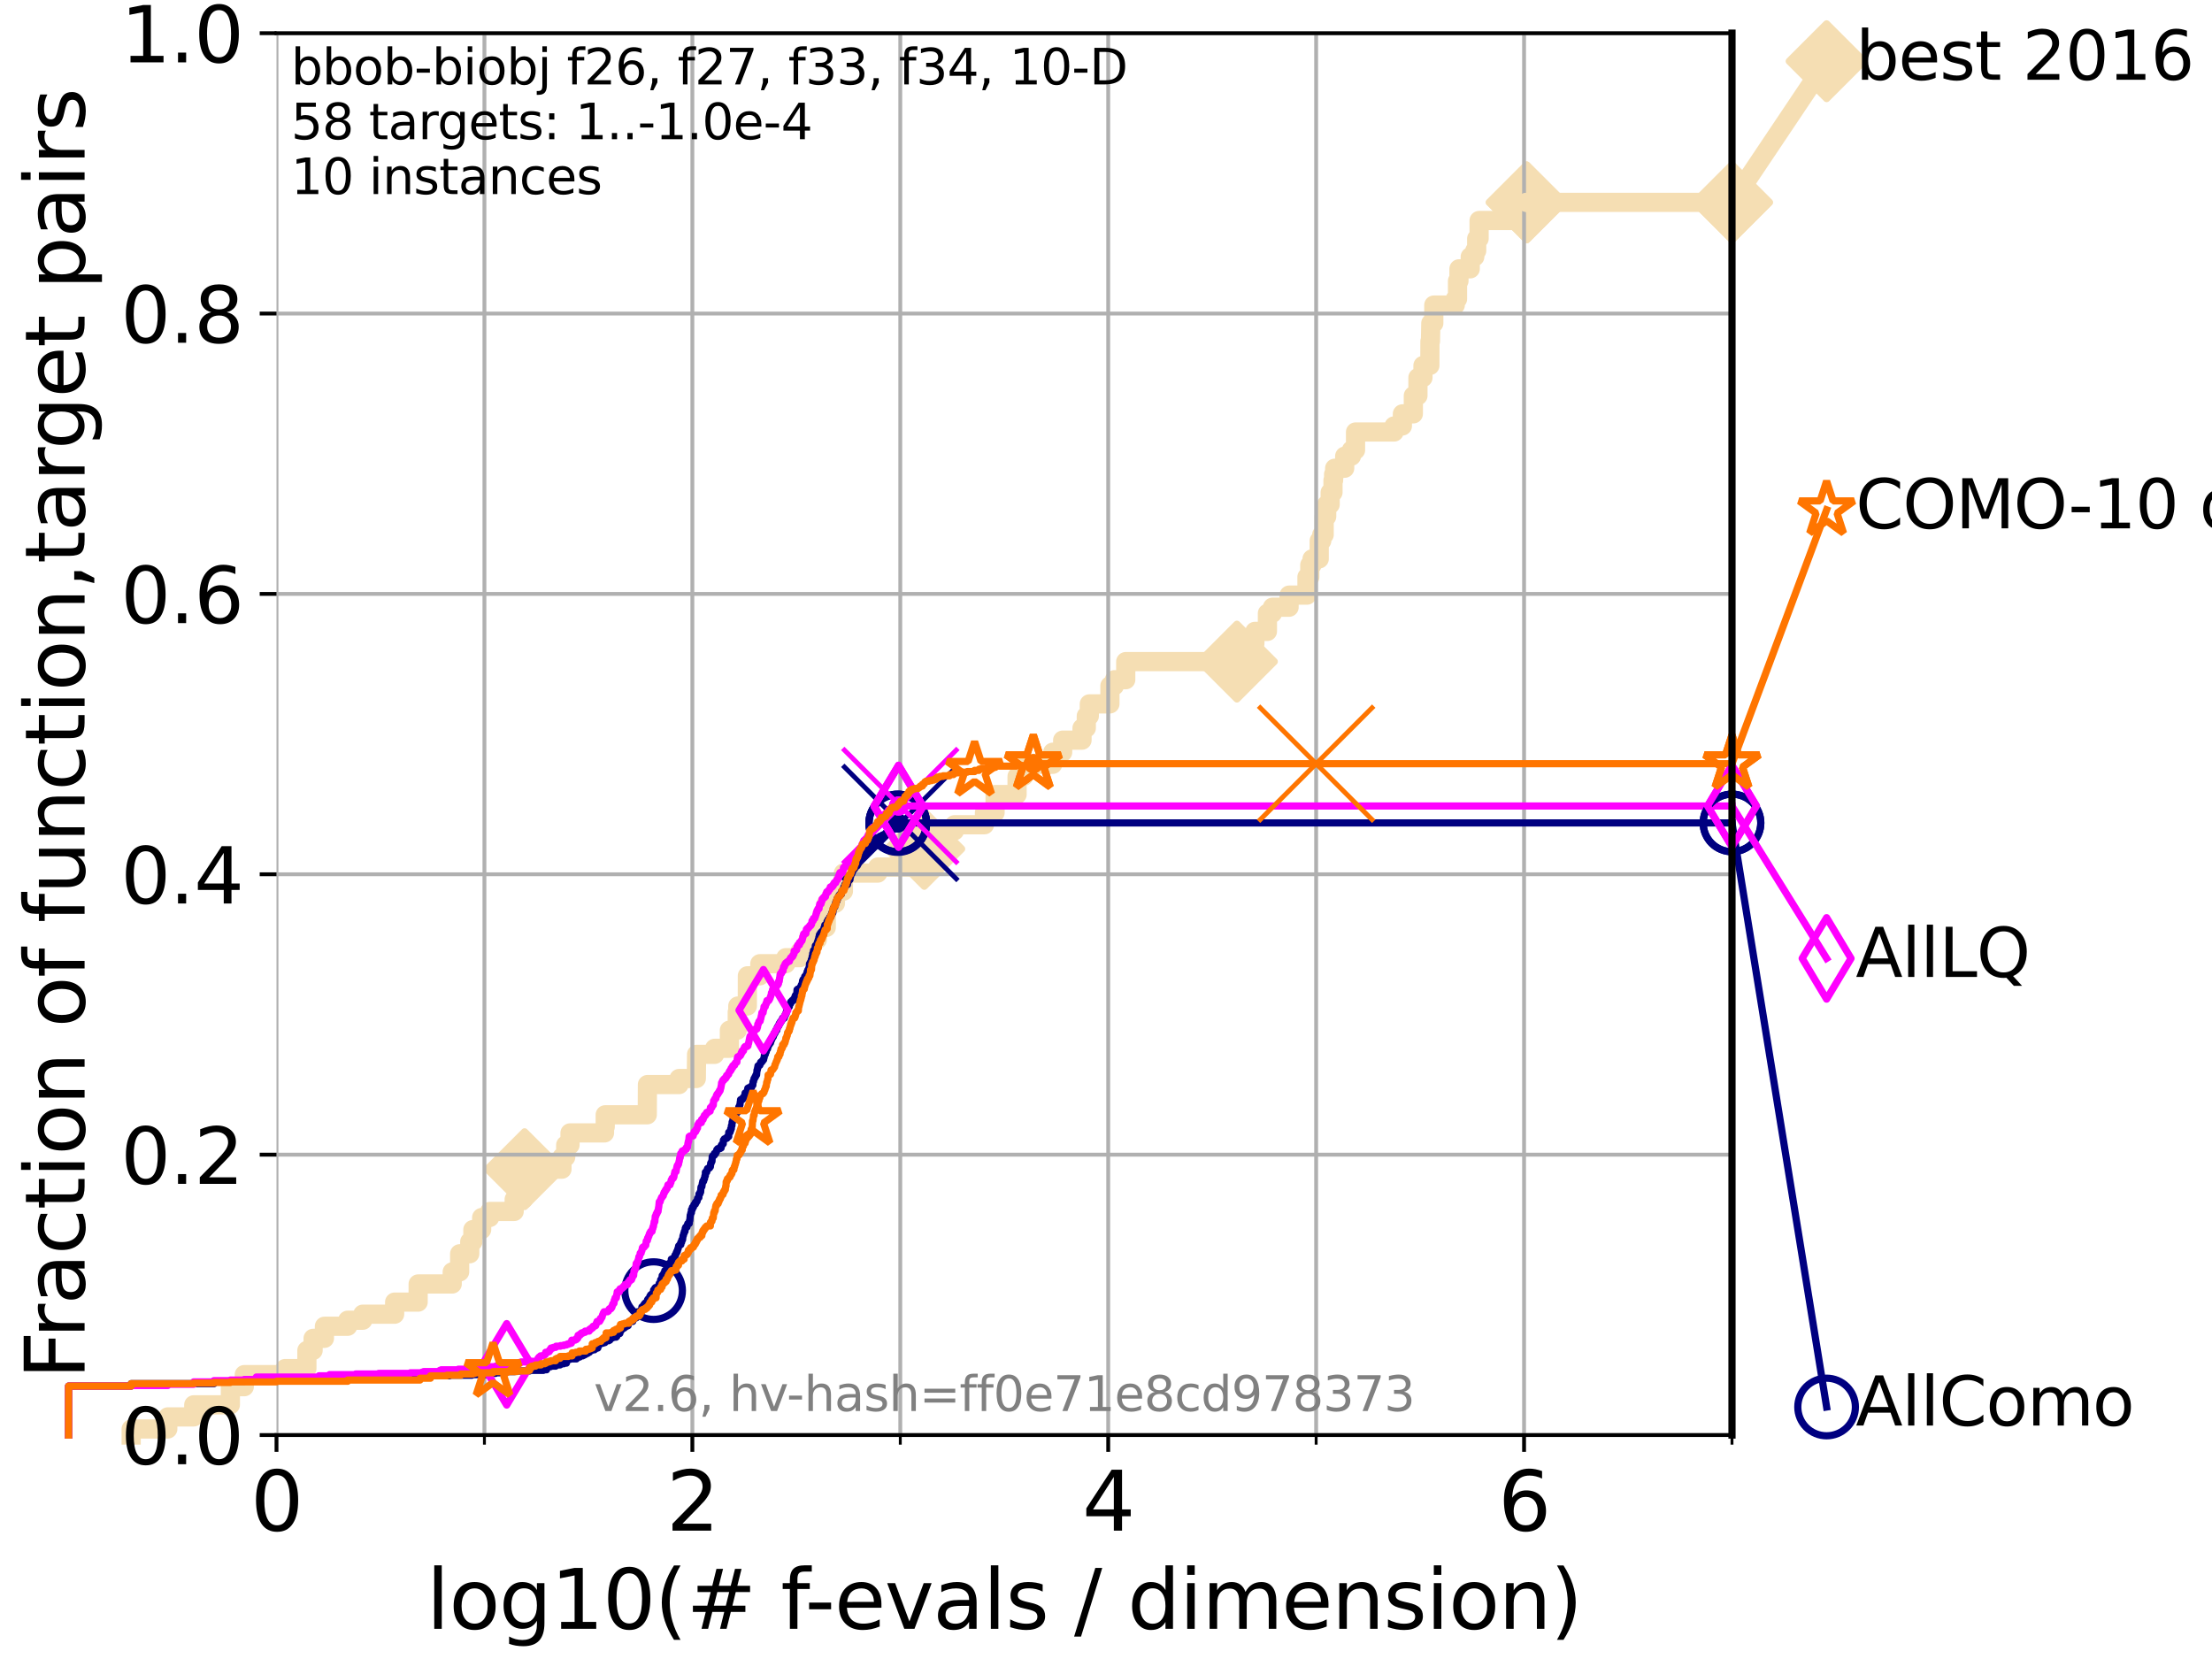 <?xml version="1.0" encoding="utf-8" standalone="no"?>
<!DOCTYPE svg PUBLIC "-//W3C//DTD SVG 1.1//EN"
  "http://www.w3.org/Graphics/SVG/1.1/DTD/svg11.dtd">
<svg xmlns:xlink="http://www.w3.org/1999/xlink" width="460.8pt" height="345.6pt" viewBox="0 0 460.8 345.6" xmlns="http://www.w3.org/2000/svg" version="1.1">
 <defs>
  <style type="text/css">*{stroke-linejoin: round; stroke-linecap: butt}</style>
 </defs>
 <g id="figure_1">
  <g id="patch_1">
   <path d="M 0 345.6 
L 460.8 345.6 
L 460.8 0 
L 0 0 
z
" style="fill: #ffffff"/>
  </g>
  <g id="axes_1">
   <g id="patch_2">
    <path d="M 57.6 298.944 
L 360.806 298.944 
L 360.806 6.912 
L 57.6 6.912 
z
" style="fill: #ffffff"/>
   </g>
   <g id="line2d_1">
    <path d="M 27.324 298.944 
L 27.324 297.685 
L 34.951 297.685 
L 34.951 295.168 
L 40.363 295.168 
L 40.363 292.65 
L 47.991 292.65 
L 47.991 288.874 
L 50.89 288.874 
L 50.89 286.356 
L 59.393 286.356 
L 59.393 285.098 
L 63.93 285.098 
L 63.93 281.321 
L 65.227 281.321 
L 65.227 278.804 
L 67.582 278.804 
L 67.582 276.286 
L 72.432 276.286 
L 72.432 275.028 
L 75.575 275.028 
L 75.575 273.769 
L 82.212 273.769 
L 82.212 271.251 
L 87.108 271.251 
L 87.108 267.475 
L 94.206 267.475 
L 94.206 264.958 
L 95.753 264.958 
L 95.753 261.181 
L 97.858 261.181 
L 97.858 258.664 
L 98.51 258.664 
L 98.51 256.146 
L 100.342 256.146 
L 100.342 253.629 
L 102.011 253.629 
L 102.011 252.37 
L 107.11 252.37 
L 107.11 249.852 
L 109.038 249.852 
L 109.038 247.335 
L 109.28 247.335 
L 109.28 243.559 
L 117.068 243.559 
L 117.068 241.041 
L 117.849 241.041 
L 117.849 238.524 
L 118.745 238.524 
L 118.745 236.006 
L 125.929 236.006 
L 125.929 234.747 
L 126.078 234.747 
L 126.078 232.23 
L 134.839 232.23 
L 134.87 225.936 
L 141.459 225.936 
L 141.459 224.677 
L 145.058 224.677 
L 145.112 219.642 
L 148.874 219.642 
L 148.874 218.383 
L 151.945 218.383 
L 151.945 214.607 
L 153.582 214.607 
L 153.582 210.831 
L 153.696 210.831 
L 153.696 209.572 
L 155.681 209.572 
L 155.691 203.278 
L 158.286 203.278 
L 158.286 200.761 
L 163.7 200.761 
L 163.7 199.502 
L 166.627 199.502 
L 166.627 198.243 
L 168.337 198.243 
L 168.337 195.726 
L 170.281 195.726 
L 170.281 193.208 
L 172.127 193.208 
L 172.136 188.173 
L 174.038 188.173 
L 174.038 185.656 
L 175.698 185.656 
L 175.698 181.879 
L 182.852 181.879 
L 182.852 180.621 
L 191.878 180.621 
L 191.878 178.103 
L 192.545 178.103 
L 192.545 176.844 
L 195.569 176.844 
L 195.569 173.068 
L 198.835 173.068 
L 198.835 171.809 
L 205.083 171.809 
L 205.083 169.292 
L 207.292 169.292 
L 207.292 165.516 
L 211.876 165.516 
L 211.876 161.739 
L 213.241 161.739 
L 213.241 159.222 
L 219.298 159.222 
L 219.298 156.704 
L 221.373 156.704 
L 221.373 154.187 
L 225.406 154.187 
L 225.406 151.669 
L 226.297 151.669 
L 226.297 149.152 
L 226.927 149.152 
L 226.927 146.634 
L 231.217 146.634 
L 231.217 142.858 
L 232.157 142.858 
L 232.157 141.599 
L 234.511 141.599 
L 234.511 137.823 
L 257.671 137.823 
L 257.671 135.305 
L 258.031 135.305 
L 258.031 134.047 
L 261.414 134.047 
L 261.414 131.529 
L 264.027 131.529 
L 264.027 127.753 
L 265.077 127.753 
L 265.077 126.494 
L 268.54 126.494 
L 268.54 123.977 
L 272.266 123.977 
L 272.266 120.2 
L 272.854 120.2 
L 272.854 117.683 
L 273.325 117.683 
L 273.325 116.424 
L 274.818 116.424 
L 274.818 112.648 
L 275.345 112.648 
L 275.345 111.389 
L 275.851 111.389 
L 275.851 107.613 
L 276.374 107.613 
L 276.374 105.095 
L 277.099 105.095 
L 277.099 102.578 
L 277.685 102.578 
L 277.685 100.06 
L 277.814 100.06 
L 277.814 98.801 
L 278.036 98.801 
L 278.036 97.543 
L 280.125 97.543 
L 280.125 95.025 
L 281.526 95.025 
L 281.526 93.766 
L 282.383 93.766 
L 282.383 89.99 
L 290.417 89.99 
L 290.417 88.731 
L 292.142 88.731 
L 292.142 86.214 
L 294.424 86.214 
L 294.424 82.438 
L 295.382 82.438 
L 295.382 78.661 
L 296.428 78.661 
L 296.428 76.144 
L 297.866 76.144 
L 297.883 71.109 
L 297.99 71.109 
L 298.064 67.332 
L 298.686 67.332 
L 298.686 63.556 
L 303.159 63.556 
L 303.159 62.297 
L 303.628 62.297 
L 303.628 58.521 
L 303.931 58.521 
L 303.931 56.004 
L 306.278 56.004 
L 306.278 53.486 
L 307.222 53.486 
L 307.222 52.227 
L 307.623 52.227 
L 307.623 49.71 
L 308.125 49.71 
L 308.125 45.934 
L 318.04 45.934 
L 318.04 42.157 
L 360.806 42.157 
L 360.806 42.157 
" style="fill: none; stroke: #f5deb3; stroke-width: 4; stroke-linecap: square"/>
   </g>
   <g id="line2d_2">
    <defs>
     <path id="m2657682bb9" d="M -0 7.778 
L 7.778 0 
L 0 -7.778 
L -7.778 -0 
z
" style="stroke: #f5deb3; stroke-width: 1.5; stroke-linejoin: miter"/>
    </defs>
    <g>
     <use xlink:href="#m2657682bb9" x="109.28" y="243.559" style="fill: #f5deb3; stroke: #f5deb3; stroke-width: 1.5; stroke-linejoin: miter"/>
     <use xlink:href="#m2657682bb9" x="192.545" y="176.844" style="fill: #f5deb3; stroke: #f5deb3; stroke-width: 1.5; stroke-linejoin: miter"/>
     <use xlink:href="#m2657682bb9" x="257.671" y="137.823" style="fill: #f5deb3; stroke: #f5deb3; stroke-width: 1.5; stroke-linejoin: miter"/>
     <use xlink:href="#m2657682bb9" x="318.04" y="42.157" style="fill: #f5deb3; stroke: #f5deb3; stroke-width: 1.5; stroke-linejoin: miter"/>
     <use xlink:href="#m2657682bb9" x="318.04" y="42.157" style="fill: #f5deb3; stroke: #f5deb3; stroke-width: 1.5; stroke-linejoin: miter"/>
     <use xlink:href="#m2657682bb9" x="360.806" y="42.157" style="fill: #f5deb3; stroke: #f5deb3; stroke-width: 1.5; stroke-linejoin: miter"/>
    </g>
   </g>
   <g id="line2d_3">
    <path style="fill: none; stroke: #f5deb3; stroke-width: 4; stroke-linecap: square"/>
    <g/>
   </g>
   <g id="line2d_4">
    <path d="M 360.806 42.157 
L 380.515 12.753 
" style="fill: none; stroke: #f5deb3; stroke-width: 4; stroke-linecap: square"/>
    <g>
     <use xlink:href="#m2657682bb9" x="360.806" y="42.157" style="fill: #f5deb3; stroke: #f5deb3; stroke-width: 1.5; stroke-linejoin: miter"/>
     <use xlink:href="#m2657682bb9" x="380.515" y="12.753" style="fill: #f5deb3; stroke: #f5deb3; stroke-width: 1.5; stroke-linejoin: miter"/>
    </g>
   </g>
   <g id="matplotlib.axis_1">
    <g id="xtick_1">
     <g id="line2d_5">
      <path d="M 57.6 298.944 
L 57.6 6.912 
" clip-path="url(#pa139e65779)" style="fill: none; stroke: #b0b0b0; stroke-width: 0.8; stroke-linecap: square"/>
     </g>
     <g id="line2d_6">
      <defs>
       <path id="m3b91d55a61" d="M 0 0 
L 0 3.5 
" style="stroke: #000000; stroke-width: 0.8"/>
      </defs>
      <g>
       <use xlink:href="#m3b91d55a61" x="57.6" y="298.944" style="stroke: #000000; stroke-width: 0.8"/>
      </g>
     </g>
     <g id="text_1">
      <!-- 0 -->
      <g transform="translate(52.192 318.861) scale(0.17 -0.17)">
       <defs>
        <path id="DejaVuSans-30" d="M 2034 4250 
Q 1547 4250 1301 3770 
Q 1056 3291 1056 2328 
Q 1056 1369 1301 889 
Q 1547 409 2034 409 
Q 2525 409 2770 889 
Q 3016 1369 3016 2328 
Q 3016 3291 2770 3770 
Q 2525 4250 2034 4250 
z
M 2034 4750 
Q 2819 4750 3233 4129 
Q 3647 3509 3647 2328 
Q 3647 1150 3233 529 
Q 2819 -91 2034 -91 
Q 1250 -91 836 529 
Q 422 1150 422 2328 
Q 422 3509 836 4129 
Q 1250 4750 2034 4750 
z
" transform="scale(0.016)"/>
       </defs>
       <use xlink:href="#DejaVuSans-30"/>
      </g>
     </g>
    </g>
    <g id="xtick_2">
     <g id="line2d_7">
      <path d="M 144.23 298.944 
L 144.23 6.912 
" clip-path="url(#pa139e65779)" style="fill: none; stroke: #b0b0b0; stroke-width: 0.8; stroke-linecap: square"/>
     </g>
     <g id="line2d_8">
      <g>
       <use xlink:href="#m3b91d55a61" x="144.23" y="298.944" style="stroke: #000000; stroke-width: 0.8"/>
      </g>
     </g>
     <g id="text_2">
      <!-- 2 -->
      <g transform="translate(138.822 318.861) scale(0.17 -0.17)">
       <defs>
        <path id="DejaVuSans-32" d="M 1228 531 
L 3431 531 
L 3431 0 
L 469 0 
L 469 531 
Q 828 903 1448 1529 
Q 2069 2156 2228 2338 
Q 2531 2678 2651 2914 
Q 2772 3150 2772 3378 
Q 2772 3750 2511 3984 
Q 2250 4219 1831 4219 
Q 1534 4219 1204 4116 
Q 875 4013 500 3803 
L 500 4441 
Q 881 4594 1212 4672 
Q 1544 4750 1819 4750 
Q 2544 4750 2975 4387 
Q 3406 4025 3406 3419 
Q 3406 3131 3298 2873 
Q 3191 2616 2906 2266 
Q 2828 2175 2409 1742 
Q 1991 1309 1228 531 
z
" transform="scale(0.016)"/>
       </defs>
       <use xlink:href="#DejaVuSans-32"/>
      </g>
     </g>
    </g>
    <g id="xtick_3">
     <g id="line2d_9">
      <path d="M 230.861 298.944 
L 230.861 6.912 
" clip-path="url(#pa139e65779)" style="fill: none; stroke: #b0b0b0; stroke-width: 0.8; stroke-linecap: square"/>
     </g>
     <g id="line2d_10">
      <g>
       <use xlink:href="#m3b91d55a61" x="230.861" y="298.944" style="stroke: #000000; stroke-width: 0.8"/>
      </g>
     </g>
     <g id="text_3">
      <!-- 4 -->
      <g transform="translate(225.453 318.861) scale(0.17 -0.17)">
       <defs>
        <path id="DejaVuSans-34" d="M 2419 4116 
L 825 1625 
L 2419 1625 
L 2419 4116 
z
M 2253 4666 
L 3047 4666 
L 3047 1625 
L 3713 1625 
L 3713 1100 
L 3047 1100 
L 3047 0 
L 2419 0 
L 2419 1100 
L 313 1100 
L 313 1709 
L 2253 4666 
z
" transform="scale(0.016)"/>
       </defs>
       <use xlink:href="#DejaVuSans-34"/>
      </g>
     </g>
    </g>
    <g id="xtick_4">
     <g id="line2d_11">
      <path d="M 317.491 298.944 
L 317.491 6.912 
" clip-path="url(#pa139e65779)" style="fill: none; stroke: #b0b0b0; stroke-width: 0.8; stroke-linecap: square"/>
     </g>
     <g id="line2d_12">
      <g>
       <use xlink:href="#m3b91d55a61" x="317.491" y="298.944" style="stroke: #000000; stroke-width: 0.8"/>
      </g>
     </g>
     <g id="text_4">
      <!-- 6 -->
      <g transform="translate(312.083 318.861) scale(0.17 -0.17)">
       <defs>
        <path id="DejaVuSans-36" d="M 2113 2584 
Q 1688 2584 1439 2293 
Q 1191 2003 1191 1497 
Q 1191 994 1439 701 
Q 1688 409 2113 409 
Q 2538 409 2786 701 
Q 3034 994 3034 1497 
Q 3034 2003 2786 2293 
Q 2538 2584 2113 2584 
z
M 3366 4563 
L 3366 3988 
Q 3128 4100 2886 4159 
Q 2644 4219 2406 4219 
Q 1781 4219 1451 3797 
Q 1122 3375 1075 2522 
Q 1259 2794 1537 2939 
Q 1816 3084 2150 3084 
Q 2853 3084 3261 2657 
Q 3669 2231 3669 1497 
Q 3669 778 3244 343 
Q 2819 -91 2113 -91 
Q 1303 -91 875 529 
Q 447 1150 447 2328 
Q 447 3434 972 4092 
Q 1497 4750 2381 4750 
Q 2619 4750 2861 4703 
Q 3103 4656 3366 4563 
z
" transform="scale(0.016)"/>
       </defs>
       <use xlink:href="#DejaVuSans-36"/>
      </g>
     </g>
    </g>
    <g id="xtick_5">
     <g id="line2d_13">
      <path d="M 100.915 298.944 
L 100.915 6.912 
" clip-path="url(#pa139e65779)" style="fill: none; stroke: #b0b0b0; stroke-width: 0.8; stroke-linecap: square"/>
     </g>
     <g id="line2d_14">
      <defs>
       <path id="m35342866e8" d="M 0 0 
L 0 2 
" style="stroke: #000000; stroke-width: 0.6"/>
      </defs>
      <g>
       <use xlink:href="#m35342866e8" x="100.915" y="298.944" style="stroke: #000000; stroke-width: 0.6"/>
      </g>
     </g>
    </g>
    <g id="xtick_6">
     <g id="line2d_15">
      <path d="M 187.546 298.944 
L 187.546 6.912 
" clip-path="url(#pa139e65779)" style="fill: none; stroke: #b0b0b0; stroke-width: 0.8; stroke-linecap: square"/>
     </g>
     <g id="line2d_16">
      <g>
       <use xlink:href="#m35342866e8" x="187.546" y="298.944" style="stroke: #000000; stroke-width: 0.6"/>
      </g>
     </g>
    </g>
    <g id="xtick_7">
     <g id="line2d_17">
      <path d="M 274.176 298.944 
L 274.176 6.912 
" clip-path="url(#pa139e65779)" style="fill: none; stroke: #b0b0b0; stroke-width: 0.8; stroke-linecap: square"/>
     </g>
     <g id="line2d_18">
      <g>
       <use xlink:href="#m35342866e8" x="274.176" y="298.944" style="stroke: #000000; stroke-width: 0.6"/>
      </g>
     </g>
    </g>
    <g id="xtick_8">
     <g id="line2d_19">
      <path d="M 360.806 298.944 
L 360.806 6.912 
" clip-path="url(#pa139e65779)" style="fill: none; stroke: #b0b0b0; stroke-width: 0.8; stroke-linecap: square"/>
     </g>
     <g id="line2d_20">
      <g>
       <use xlink:href="#m35342866e8" x="360.806" y="298.944" style="stroke: #000000; stroke-width: 0.6"/>
      </g>
     </g>
    </g>
    <g id="text_5">
     <!-- log10(# f-evals / dimension) -->
     <g transform="translate(88.823 339.314) scale(0.17 -0.17)">
      <defs>
       <path id="DejaVuSans-6c" d="M 603 4863 
L 1178 4863 
L 1178 0 
L 603 0 
L 603 4863 
z
" transform="scale(0.016)"/>
       <path id="DejaVuSans-6f" d="M 1959 3097 
Q 1497 3097 1228 2736 
Q 959 2375 959 1747 
Q 959 1119 1226 758 
Q 1494 397 1959 397 
Q 2419 397 2687 759 
Q 2956 1122 2956 1747 
Q 2956 2369 2687 2733 
Q 2419 3097 1959 3097 
z
M 1959 3584 
Q 2709 3584 3137 3096 
Q 3566 2609 3566 1747 
Q 3566 888 3137 398 
Q 2709 -91 1959 -91 
Q 1206 -91 779 398 
Q 353 888 353 1747 
Q 353 2609 779 3096 
Q 1206 3584 1959 3584 
z
" transform="scale(0.016)"/>
       <path id="DejaVuSans-67" d="M 2906 1791 
Q 2906 2416 2648 2759 
Q 2391 3103 1925 3103 
Q 1463 3103 1205 2759 
Q 947 2416 947 1791 
Q 947 1169 1205 825 
Q 1463 481 1925 481 
Q 2391 481 2648 825 
Q 2906 1169 2906 1791 
z
M 3481 434 
Q 3481 -459 3084 -895 
Q 2688 -1331 1869 -1331 
Q 1566 -1331 1297 -1286 
Q 1028 -1241 775 -1147 
L 775 -588 
Q 1028 -725 1275 -790 
Q 1522 -856 1778 -856 
Q 2344 -856 2625 -561 
Q 2906 -266 2906 331 
L 2906 616 
Q 2728 306 2450 153 
Q 2172 0 1784 0 
Q 1141 0 747 490 
Q 353 981 353 1791 
Q 353 2603 747 3093 
Q 1141 3584 1784 3584 
Q 2172 3584 2450 3431 
Q 2728 3278 2906 2969 
L 2906 3500 
L 3481 3500 
L 3481 434 
z
" transform="scale(0.016)"/>
       <path id="DejaVuSans-31" d="M 794 531 
L 1825 531 
L 1825 4091 
L 703 3866 
L 703 4441 
L 1819 4666 
L 2450 4666 
L 2450 531 
L 3481 531 
L 3481 0 
L 794 0 
L 794 531 
z
" transform="scale(0.016)"/>
       <path id="DejaVuSans-28" d="M 1984 4856 
Q 1566 4138 1362 3434 
Q 1159 2731 1159 2009 
Q 1159 1288 1364 580 
Q 1569 -128 1984 -844 
L 1484 -844 
Q 1016 -109 783 600 
Q 550 1309 550 2009 
Q 550 2706 781 3412 
Q 1013 4119 1484 4856 
L 1984 4856 
z
" transform="scale(0.016)"/>
       <path id="DejaVuSans-23" d="M 3272 2816 
L 2363 2816 
L 2100 1772 
L 3016 1772 
L 3272 2816 
z
M 2803 4594 
L 2478 3297 
L 3391 3297 
L 3719 4594 
L 4219 4594 
L 3897 3297 
L 4872 3297 
L 4872 2816 
L 3775 2816 
L 3519 1772 
L 4513 1772 
L 4513 1294 
L 3397 1294 
L 3072 0 
L 2572 0 
L 2894 1294 
L 1978 1294 
L 1656 0 
L 1153 0 
L 1478 1294 
L 494 1294 
L 494 1772 
L 1594 1772 
L 1856 2816 
L 850 2816 
L 850 3297 
L 1978 3297 
L 2297 4594 
L 2803 4594 
z
" transform="scale(0.016)"/>
       <path id="DejaVuSans-20" transform="scale(0.016)"/>
       <path id="DejaVuSans-66" d="M 2375 4863 
L 2375 4384 
L 1825 4384 
Q 1516 4384 1395 4259 
Q 1275 4134 1275 3809 
L 1275 3500 
L 2222 3500 
L 2222 3053 
L 1275 3053 
L 1275 0 
L 697 0 
L 697 3053 
L 147 3053 
L 147 3500 
L 697 3500 
L 697 3744 
Q 697 4328 969 4595 
Q 1241 4863 1831 4863 
L 2375 4863 
z
" transform="scale(0.016)"/>
       <path id="DejaVuSans-2d" d="M 313 2009 
L 1997 2009 
L 1997 1497 
L 313 1497 
L 313 2009 
z
" transform="scale(0.016)"/>
       <path id="DejaVuSans-65" d="M 3597 1894 
L 3597 1613 
L 953 1613 
Q 991 1019 1311 708 
Q 1631 397 2203 397 
Q 2534 397 2845 478 
Q 3156 559 3463 722 
L 3463 178 
Q 3153 47 2828 -22 
Q 2503 -91 2169 -91 
Q 1331 -91 842 396 
Q 353 884 353 1716 
Q 353 2575 817 3079 
Q 1281 3584 2069 3584 
Q 2775 3584 3186 3129 
Q 3597 2675 3597 1894 
z
M 3022 2063 
Q 3016 2534 2758 2815 
Q 2500 3097 2075 3097 
Q 1594 3097 1305 2825 
Q 1016 2553 972 2059 
L 3022 2063 
z
" transform="scale(0.016)"/>
       <path id="DejaVuSans-76" d="M 191 3500 
L 800 3500 
L 1894 563 
L 2988 3500 
L 3597 3500 
L 2284 0 
L 1503 0 
L 191 3500 
z
" transform="scale(0.016)"/>
       <path id="DejaVuSans-61" d="M 2194 1759 
Q 1497 1759 1228 1600 
Q 959 1441 959 1056 
Q 959 750 1161 570 
Q 1363 391 1709 391 
Q 2188 391 2477 730 
Q 2766 1069 2766 1631 
L 2766 1759 
L 2194 1759 
z
M 3341 1997 
L 3341 0 
L 2766 0 
L 2766 531 
Q 2569 213 2275 61 
Q 1981 -91 1556 -91 
Q 1019 -91 701 211 
Q 384 513 384 1019 
Q 384 1609 779 1909 
Q 1175 2209 1959 2209 
L 2766 2209 
L 2766 2266 
Q 2766 2663 2505 2880 
Q 2244 3097 1772 3097 
Q 1472 3097 1187 3025 
Q 903 2953 641 2809 
L 641 3341 
Q 956 3463 1253 3523 
Q 1550 3584 1831 3584 
Q 2591 3584 2966 3190 
Q 3341 2797 3341 1997 
z
" transform="scale(0.016)"/>
       <path id="DejaVuSans-73" d="M 2834 3397 
L 2834 2853 
Q 2591 2978 2328 3040 
Q 2066 3103 1784 3103 
Q 1356 3103 1142 2972 
Q 928 2841 928 2578 
Q 928 2378 1081 2264 
Q 1234 2150 1697 2047 
L 1894 2003 
Q 2506 1872 2764 1633 
Q 3022 1394 3022 966 
Q 3022 478 2636 193 
Q 2250 -91 1575 -91 
Q 1294 -91 989 -36 
Q 684 19 347 128 
L 347 722 
Q 666 556 975 473 
Q 1284 391 1588 391 
Q 1994 391 2212 530 
Q 2431 669 2431 922 
Q 2431 1156 2273 1281 
Q 2116 1406 1581 1522 
L 1381 1569 
Q 847 1681 609 1914 
Q 372 2147 372 2553 
Q 372 3047 722 3315 
Q 1072 3584 1716 3584 
Q 2034 3584 2315 3537 
Q 2597 3491 2834 3397 
z
" transform="scale(0.016)"/>
       <path id="DejaVuSans-2f" d="M 1625 4666 
L 2156 4666 
L 531 -594 
L 0 -594 
L 1625 4666 
z
" transform="scale(0.016)"/>
       <path id="DejaVuSans-64" d="M 2906 2969 
L 2906 4863 
L 3481 4863 
L 3481 0 
L 2906 0 
L 2906 525 
Q 2725 213 2448 61 
Q 2172 -91 1784 -91 
Q 1150 -91 751 415 
Q 353 922 353 1747 
Q 353 2572 751 3078 
Q 1150 3584 1784 3584 
Q 2172 3584 2448 3432 
Q 2725 3281 2906 2969 
z
M 947 1747 
Q 947 1113 1208 752 
Q 1469 391 1925 391 
Q 2381 391 2643 752 
Q 2906 1113 2906 1747 
Q 2906 2381 2643 2742 
Q 2381 3103 1925 3103 
Q 1469 3103 1208 2742 
Q 947 2381 947 1747 
z
" transform="scale(0.016)"/>
       <path id="DejaVuSans-69" d="M 603 3500 
L 1178 3500 
L 1178 0 
L 603 0 
L 603 3500 
z
M 603 4863 
L 1178 4863 
L 1178 4134 
L 603 4134 
L 603 4863 
z
" transform="scale(0.016)"/>
       <path id="DejaVuSans-6d" d="M 3328 2828 
Q 3544 3216 3844 3400 
Q 4144 3584 4550 3584 
Q 5097 3584 5394 3201 
Q 5691 2819 5691 2113 
L 5691 0 
L 5113 0 
L 5113 2094 
Q 5113 2597 4934 2840 
Q 4756 3084 4391 3084 
Q 3944 3084 3684 2787 
Q 3425 2491 3425 1978 
L 3425 0 
L 2847 0 
L 2847 2094 
Q 2847 2600 2669 2842 
Q 2491 3084 2119 3084 
Q 1678 3084 1418 2786 
Q 1159 2488 1159 1978 
L 1159 0 
L 581 0 
L 581 3500 
L 1159 3500 
L 1159 2956 
Q 1356 3278 1631 3431 
Q 1906 3584 2284 3584 
Q 2666 3584 2933 3390 
Q 3200 3197 3328 2828 
z
" transform="scale(0.016)"/>
       <path id="DejaVuSans-6e" d="M 3513 2113 
L 3513 0 
L 2938 0 
L 2938 2094 
Q 2938 2591 2744 2837 
Q 2550 3084 2163 3084 
Q 1697 3084 1428 2787 
Q 1159 2491 1159 1978 
L 1159 0 
L 581 0 
L 581 3500 
L 1159 3500 
L 1159 2956 
Q 1366 3272 1645 3428 
Q 1925 3584 2291 3584 
Q 2894 3584 3203 3211 
Q 3513 2838 3513 2113 
z
" transform="scale(0.016)"/>
       <path id="DejaVuSans-29" d="M 513 4856 
L 1013 4856 
Q 1481 4119 1714 3412 
Q 1947 2706 1947 2009 
Q 1947 1309 1714 600 
Q 1481 -109 1013 -844 
L 513 -844 
Q 928 -128 1133 580 
Q 1338 1288 1338 2009 
Q 1338 2731 1133 3434 
Q 928 4138 513 4856 
z
" transform="scale(0.016)"/>
      </defs>
      <use xlink:href="#DejaVuSans-6c"/>
      <use xlink:href="#DejaVuSans-6f" x="27.783"/>
      <use xlink:href="#DejaVuSans-67" x="88.965"/>
      <use xlink:href="#DejaVuSans-31" x="152.441"/>
      <use xlink:href="#DejaVuSans-30" x="216.064"/>
      <use xlink:href="#DejaVuSans-28" x="279.688"/>
      <use xlink:href="#DejaVuSans-23" x="318.701"/>
      <use xlink:href="#DejaVuSans-20" x="402.49"/>
      <use xlink:href="#DejaVuSans-66" x="434.277"/>
      <use xlink:href="#DejaVuSans-2d" x="463.982"/>
      <use xlink:href="#DejaVuSans-65" x="500.066"/>
      <use xlink:href="#DejaVuSans-76" x="561.59"/>
      <use xlink:href="#DejaVuSans-61" x="620.77"/>
      <use xlink:href="#DejaVuSans-6c" x="682.049"/>
      <use xlink:href="#DejaVuSans-73" x="709.832"/>
      <use xlink:href="#DejaVuSans-20" x="761.932"/>
      <use xlink:href="#DejaVuSans-2f" x="793.719"/>
      <use xlink:href="#DejaVuSans-20" x="827.41"/>
      <use xlink:href="#DejaVuSans-64" x="859.197"/>
      <use xlink:href="#DejaVuSans-69" x="922.674"/>
      <use xlink:href="#DejaVuSans-6d" x="950.457"/>
      <use xlink:href="#DejaVuSans-65" x="1047.869"/>
      <use xlink:href="#DejaVuSans-6e" x="1109.393"/>
      <use xlink:href="#DejaVuSans-73" x="1172.771"/>
      <use xlink:href="#DejaVuSans-69" x="1224.871"/>
      <use xlink:href="#DejaVuSans-6f" x="1252.654"/>
      <use xlink:href="#DejaVuSans-6e" x="1313.836"/>
      <use xlink:href="#DejaVuSans-29" x="1377.215"/>
     </g>
    </g>
   </g>
   <g id="matplotlib.axis_2">
    <g id="ytick_1">
     <g id="line2d_21">
      <path d="M 57.6 298.944 
L 360.806 298.944 
" clip-path="url(#pa139e65779)" style="fill: none; stroke: #b0b0b0; stroke-width: 0.8; stroke-linecap: square"/>
     </g>
     <g id="line2d_22">
      <defs>
       <path id="md786563e07" d="M 0 0 
L -3.5 0 
" style="stroke: #000000; stroke-width: 0.8"/>
      </defs>
      <g>
       <use xlink:href="#md786563e07" x="57.6" y="298.944" style="stroke: #000000; stroke-width: 0.8"/>
      </g>
     </g>
     <g id="text_6">
      <!-- 0.0 -->
      <g transform="translate(25.155 305.023) scale(0.16 -0.16)">
       <defs>
        <path id="DejaVuSans-2e" d="M 684 794 
L 1344 794 
L 1344 0 
L 684 0 
L 684 794 
z
" transform="scale(0.016)"/>
       </defs>
       <use xlink:href="#DejaVuSans-30"/>
       <use xlink:href="#DejaVuSans-2e" x="63.623"/>
       <use xlink:href="#DejaVuSans-30" x="95.41"/>
      </g>
     </g>
    </g>
    <g id="ytick_2">
     <g id="line2d_23">
      <path d="M 57.6 240.538 
L 360.806 240.538 
" clip-path="url(#pa139e65779)" style="fill: none; stroke: #b0b0b0; stroke-width: 0.8; stroke-linecap: square"/>
     </g>
     <g id="line2d_24">
      <g>
       <use xlink:href="#md786563e07" x="57.6" y="240.538" style="stroke: #000000; stroke-width: 0.8"/>
      </g>
     </g>
     <g id="text_7">
      <!-- 0.2 -->
      <g transform="translate(25.155 246.616) scale(0.16 -0.16)">
       <use xlink:href="#DejaVuSans-30"/>
       <use xlink:href="#DejaVuSans-2e" x="63.623"/>
       <use xlink:href="#DejaVuSans-32" x="95.41"/>
      </g>
     </g>
    </g>
    <g id="ytick_3">
     <g id="line2d_25">
      <path d="M 57.6 182.131 
L 360.806 182.131 
" clip-path="url(#pa139e65779)" style="fill: none; stroke: #b0b0b0; stroke-width: 0.8; stroke-linecap: square"/>
     </g>
     <g id="line2d_26">
      <g>
       <use xlink:href="#md786563e07" x="57.6" y="182.131" style="stroke: #000000; stroke-width: 0.8"/>
      </g>
     </g>
     <g id="text_8">
      <!-- 0.4 -->
      <g transform="translate(25.155 188.21) scale(0.16 -0.16)">
       <use xlink:href="#DejaVuSans-30"/>
       <use xlink:href="#DejaVuSans-2e" x="63.623"/>
       <use xlink:href="#DejaVuSans-34" x="95.41"/>
      </g>
     </g>
    </g>
    <g id="ytick_4">
     <g id="line2d_27">
      <path d="M 57.6 123.725 
L 360.806 123.725 
" clip-path="url(#pa139e65779)" style="fill: none; stroke: #b0b0b0; stroke-width: 0.8; stroke-linecap: square"/>
     </g>
     <g id="line2d_28">
      <g>
       <use xlink:href="#md786563e07" x="57.6" y="123.725" style="stroke: #000000; stroke-width: 0.8"/>
      </g>
     </g>
     <g id="text_9">
      <!-- 0.6 -->
      <g transform="translate(25.155 129.804) scale(0.16 -0.16)">
       <use xlink:href="#DejaVuSans-30"/>
       <use xlink:href="#DejaVuSans-2e" x="63.623"/>
       <use xlink:href="#DejaVuSans-36" x="95.41"/>
      </g>
     </g>
    </g>
    <g id="ytick_5">
     <g id="line2d_29">
      <path d="M 57.6 65.318 
L 360.806 65.318 
" clip-path="url(#pa139e65779)" style="fill: none; stroke: #b0b0b0; stroke-width: 0.8; stroke-linecap: square"/>
     </g>
     <g id="line2d_30">
      <g>
       <use xlink:href="#md786563e07" x="57.6" y="65.318" style="stroke: #000000; stroke-width: 0.8"/>
      </g>
     </g>
     <g id="text_10">
      <!-- 0.8 -->
      <g transform="translate(25.155 71.397) scale(0.16 -0.16)">
       <defs>
        <path id="DejaVuSans-38" d="M 2034 2216 
Q 1584 2216 1326 1975 
Q 1069 1734 1069 1313 
Q 1069 891 1326 650 
Q 1584 409 2034 409 
Q 2484 409 2743 651 
Q 3003 894 3003 1313 
Q 3003 1734 2745 1975 
Q 2488 2216 2034 2216 
z
M 1403 2484 
Q 997 2584 770 2862 
Q 544 3141 544 3541 
Q 544 4100 942 4425 
Q 1341 4750 2034 4750 
Q 2731 4750 3128 4425 
Q 3525 4100 3525 3541 
Q 3525 3141 3298 2862 
Q 3072 2584 2669 2484 
Q 3125 2378 3379 2068 
Q 3634 1759 3634 1313 
Q 3634 634 3220 271 
Q 2806 -91 2034 -91 
Q 1263 -91 848 271 
Q 434 634 434 1313 
Q 434 1759 690 2068 
Q 947 2378 1403 2484 
z
M 1172 3481 
Q 1172 3119 1398 2916 
Q 1625 2713 2034 2713 
Q 2441 2713 2670 2916 
Q 2900 3119 2900 3481 
Q 2900 3844 2670 4047 
Q 2441 4250 2034 4250 
Q 1625 4250 1398 4047 
Q 1172 3844 1172 3481 
z
" transform="scale(0.016)"/>
       </defs>
       <use xlink:href="#DejaVuSans-30"/>
       <use xlink:href="#DejaVuSans-2e" x="63.623"/>
       <use xlink:href="#DejaVuSans-38" x="95.41"/>
      </g>
     </g>
    </g>
    <g id="ytick_6">
     <g id="line2d_31">
      <path d="M 57.6 6.912 
L 360.806 6.912 
" clip-path="url(#pa139e65779)" style="fill: none; stroke: #b0b0b0; stroke-width: 0.8; stroke-linecap: square"/>
     </g>
     <g id="line2d_32">
      <g>
       <use xlink:href="#md786563e07" x="57.6" y="6.912" style="stroke: #000000; stroke-width: 0.8"/>
      </g>
     </g>
     <g id="text_11">
      <!-- 1.0 -->
      <g transform="translate(25.155 12.991) scale(0.16 -0.16)">
       <use xlink:href="#DejaVuSans-31"/>
       <use xlink:href="#DejaVuSans-2e" x="63.623"/>
       <use xlink:href="#DejaVuSans-30" x="95.41"/>
      </g>
     </g>
    </g>
    <g id="text_12">
     <!-- Fraction of function,target pairs -->
     <g transform="translate(17.62 287.313) rotate(-90) scale(0.17 -0.17)">
      <defs>
       <path id="DejaVuSans-46" d="M 628 4666 
L 3309 4666 
L 3309 4134 
L 1259 4134 
L 1259 2759 
L 3109 2759 
L 3109 2228 
L 1259 2228 
L 1259 0 
L 628 0 
L 628 4666 
z
" transform="scale(0.016)"/>
       <path id="DejaVuSans-72" d="M 2631 2963 
Q 2534 3019 2420 3045 
Q 2306 3072 2169 3072 
Q 1681 3072 1420 2755 
Q 1159 2438 1159 1844 
L 1159 0 
L 581 0 
L 581 3500 
L 1159 3500 
L 1159 2956 
Q 1341 3275 1631 3429 
Q 1922 3584 2338 3584 
Q 2397 3584 2469 3576 
Q 2541 3569 2628 3553 
L 2631 2963 
z
" transform="scale(0.016)"/>
       <path id="DejaVuSans-63" d="M 3122 3366 
L 3122 2828 
Q 2878 2963 2633 3030 
Q 2388 3097 2138 3097 
Q 1578 3097 1268 2742 
Q 959 2388 959 1747 
Q 959 1106 1268 751 
Q 1578 397 2138 397 
Q 2388 397 2633 464 
Q 2878 531 3122 666 
L 3122 134 
Q 2881 22 2623 -34 
Q 2366 -91 2075 -91 
Q 1284 -91 818 406 
Q 353 903 353 1747 
Q 353 2603 823 3093 
Q 1294 3584 2113 3584 
Q 2378 3584 2631 3529 
Q 2884 3475 3122 3366 
z
" transform="scale(0.016)"/>
       <path id="DejaVuSans-74" d="M 1172 4494 
L 1172 3500 
L 2356 3500 
L 2356 3053 
L 1172 3053 
L 1172 1153 
Q 1172 725 1289 603 
Q 1406 481 1766 481 
L 2356 481 
L 2356 0 
L 1766 0 
Q 1100 0 847 248 
Q 594 497 594 1153 
L 594 3053 
L 172 3053 
L 172 3500 
L 594 3500 
L 594 4494 
L 1172 4494 
z
" transform="scale(0.016)"/>
       <path id="DejaVuSans-75" d="M 544 1381 
L 544 3500 
L 1119 3500 
L 1119 1403 
Q 1119 906 1312 657 
Q 1506 409 1894 409 
Q 2359 409 2629 706 
Q 2900 1003 2900 1516 
L 2900 3500 
L 3475 3500 
L 3475 0 
L 2900 0 
L 2900 538 
Q 2691 219 2414 64 
Q 2138 -91 1772 -91 
Q 1169 -91 856 284 
Q 544 659 544 1381 
z
M 1991 3584 
L 1991 3584 
z
" transform="scale(0.016)"/>
       <path id="DejaVuSans-2c" d="M 750 794 
L 1409 794 
L 1409 256 
L 897 -744 
L 494 -744 
L 750 256 
L 750 794 
z
" transform="scale(0.016)"/>
       <path id="DejaVuSans-70" d="M 1159 525 
L 1159 -1331 
L 581 -1331 
L 581 3500 
L 1159 3500 
L 1159 2969 
Q 1341 3281 1617 3432 
Q 1894 3584 2278 3584 
Q 2916 3584 3314 3078 
Q 3713 2572 3713 1747 
Q 3713 922 3314 415 
Q 2916 -91 2278 -91 
Q 1894 -91 1617 61 
Q 1341 213 1159 525 
z
M 3116 1747 
Q 3116 2381 2855 2742 
Q 2594 3103 2138 3103 
Q 1681 3103 1420 2742 
Q 1159 2381 1159 1747 
Q 1159 1113 1420 752 
Q 1681 391 2138 391 
Q 2594 391 2855 752 
Q 3116 1113 3116 1747 
z
" transform="scale(0.016)"/>
      </defs>
      <use xlink:href="#DejaVuSans-46"/>
      <use xlink:href="#DejaVuSans-72" x="50.27"/>
      <use xlink:href="#DejaVuSans-61" x="91.383"/>
      <use xlink:href="#DejaVuSans-63" x="152.662"/>
      <use xlink:href="#DejaVuSans-74" x="207.643"/>
      <use xlink:href="#DejaVuSans-69" x="246.852"/>
      <use xlink:href="#DejaVuSans-6f" x="274.635"/>
      <use xlink:href="#DejaVuSans-6e" x="335.816"/>
      <use xlink:href="#DejaVuSans-20" x="399.195"/>
      <use xlink:href="#DejaVuSans-6f" x="430.982"/>
      <use xlink:href="#DejaVuSans-66" x="492.164"/>
      <use xlink:href="#DejaVuSans-20" x="527.369"/>
      <use xlink:href="#DejaVuSans-66" x="559.156"/>
      <use xlink:href="#DejaVuSans-75" x="594.361"/>
      <use xlink:href="#DejaVuSans-6e" x="657.74"/>
      <use xlink:href="#DejaVuSans-63" x="721.119"/>
      <use xlink:href="#DejaVuSans-74" x="776.1"/>
      <use xlink:href="#DejaVuSans-69" x="815.309"/>
      <use xlink:href="#DejaVuSans-6f" x="843.092"/>
      <use xlink:href="#DejaVuSans-6e" x="904.273"/>
      <use xlink:href="#DejaVuSans-2c" x="967.652"/>
      <use xlink:href="#DejaVuSans-74" x="999.439"/>
      <use xlink:href="#DejaVuSans-61" x="1038.648"/>
      <use xlink:href="#DejaVuSans-72" x="1099.928"/>
      <use xlink:href="#DejaVuSans-67" x="1139.291"/>
      <use xlink:href="#DejaVuSans-65" x="1202.768"/>
      <use xlink:href="#DejaVuSans-74" x="1264.291"/>
      <use xlink:href="#DejaVuSans-20" x="1303.5"/>
      <use xlink:href="#DejaVuSans-70" x="1335.287"/>
      <use xlink:href="#DejaVuSans-61" x="1398.764"/>
      <use xlink:href="#DejaVuSans-69" x="1460.043"/>
      <use xlink:href="#DejaVuSans-72" x="1487.826"/>
      <use xlink:href="#DejaVuSans-73" x="1528.939"/>
     </g>
    </g>
   </g>
   <g id="line2d_33">
    <defs>
     <path id="m7c06dbd4de" d="M 0 1.5 
C 0.398 1.5 0.779 1.342 1.061 1.061 
C 1.342 0.779 1.5 0.398 1.5 0 
C 1.5 -0.398 1.342 -0.779 1.061 -1.061 
C 0.779 -1.342 0.398 -1.5 0 -1.5 
C -0.398 -1.5 -0.779 -1.342 -1.061 -1.061 
C -1.342 -0.779 -1.5 -0.398 -1.5 0 
C -1.5 0.398 -1.342 0.779 -1.061 1.061 
C -0.779 1.342 -0.398 1.5 0 1.5 
z
" style="stroke: #f5deb3"/>
    </defs>
    <g>
     <use xlink:href="#m7c06dbd4de" x="318.04" y="42.157" style="fill: #f5deb3; stroke: #f5deb3"/>
     <use xlink:href="#m7c06dbd4de" x="318.04" y="42.157" style="fill: #f5deb3; stroke: #f5deb3"/>
    </g>
   </g>
   <g id="line2d_34">
    <defs>
     <path id="m1a185a8fda" d="M 0 1.5 
C 0.398 1.5 0.779 1.342 1.061 1.061 
C 1.342 0.779 1.5 0.398 1.5 0 
C 1.5 -0.398 1.342 -0.779 1.061 -1.061 
C 0.779 -1.342 0.398 -1.5 0 -1.5 
C -0.398 -1.5 -0.779 -1.342 -1.061 -1.061 
C -1.342 -0.779 -1.5 -0.398 -1.5 0 
C -1.5 0.398 -1.342 0.779 -1.061 1.061 
C -0.779 1.342 -0.398 1.5 0 1.5 
z
" style="stroke: #000080"/>
    </defs>
    <g>
     <use xlink:href="#m1a185a8fda" x="187.021" y="171.432" style="fill: #000080; stroke: #000080"/>
     <use xlink:href="#m1a185a8fda" x="187.021" y="171.432" style="fill: #000080; stroke: #000080"/>
    </g>
   </g>
   <g id="line2d_35">
    <path d="M 14.285 298.944 
L 14.285 288.748 
L 27.324 288.748 
L 27.324 288.245 
L 44.561 288.245 
L 44.561 287.741 
L 50.89 287.741 
L 50.89 287.489 
L 55.618 287.489 
L 55.618 287.363 
L 62.535 287.363 
L 62.535 287.238 
L 68.657 287.238 
L 68.657 287.112 
L 74.837 287.112 
L 74.837 286.86 
L 84.143 286.86 
L 84.143 286.734 
L 85.039 286.734 
L 85.039 286.608 
L 93.66 286.608 
L 93.66 286.482 
L 98.295 286.482 
L 98.295 286.356 
L 101.288 286.356 
L 101.288 286.231 
L 101.471 286.231 
L 101.471 286.105 
L 103.214 286.105 
L 103.214 285.979 
L 104.501 285.979 
L 104.501 285.853 
L 104.656 285.853 
L 104.656 285.727 
L 107.245 285.727 
L 107.245 285.601 
L 110.336 285.601 
L 110.336 285.475 
L 113.186 285.475 
L 113.186 285.349 
L 113.86 285.349 
L 113.954 284.846 
L 114.142 284.846 
L 114.142 284.72 
L 114.692 284.72 
L 114.692 284.594 
L 115.747 284.594 
L 115.747 284.468 
L 115.918 284.468 
L 115.918 284.342 
L 116.665 284.342 
L 116.665 284.217 
L 116.908 284.217 
L 116.908 284.091 
L 117.462 284.091 
L 117.462 283.965 
L 118.001 283.965 
L 118.001 283.21 
L 118.672 283.21 
L 118.672 283.084 
L 120.081 283.084 
L 120.081 282.832 
L 120.284 282.832 
L 120.284 282.706 
L 120.748 282.706 
L 120.748 282.454 
L 121.393 282.454 
L 121.393 282.328 
L 121.644 282.328 
L 121.644 282.203 
L 121.893 282.203 
L 121.893 282.077 
L 122.077 282.077 
L 122.077 281.951 
L 122.38 281.951 
L 122.38 281.825 
L 122.559 281.825 
L 122.559 281.699 
L 122.796 281.699 
L 122.855 281.321 
L 123.318 281.321 
L 123.318 281.196 
L 123.825 281.196 
L 123.825 281.07 
L 123.992 281.07 
L 123.992 280.944 
L 124.156 280.944 
L 124.156 280.818 
L 124.535 280.818 
L 124.642 280.314 
L 124.748 280.314 
L 124.854 279.937 
L 125.168 279.937 
L 125.168 279.811 
L 125.628 279.811 
L 125.628 279.685 
L 126.029 279.685 
L 126.127 279.433 
L 126.275 279.433 
L 126.275 279.307 
L 126.804 279.307 
L 126.804 279.181 
L 127.041 279.181 
L 127.087 278.93 
L 127.227 278.93 
L 127.227 278.804 
L 127.412 278.804 
L 127.412 278.678 
L 127.686 278.678 
L 127.686 278.552 
L 128.354 278.552 
L 128.354 278.426 
L 128.485 278.426 
L 128.528 277.923 
L 128.701 277.923 
L 128.701 277.797 
L 129.125 277.797 
L 129.125 277.419 
L 129.251 277.419 
L 129.251 277.167 
L 129.417 277.167 
L 129.417 276.916 
L 129.541 276.916 
L 129.541 276.79 
L 129.786 276.79 
L 129.786 276.664 
L 130.027 276.664 
L 130.027 276.538 
L 130.187 276.538 
L 130.266 276.286 
L 130.579 276.286 
L 130.579 276.16 
L 130.85 276.16 
L 130.888 275.783 
L 130.964 275.783 
L 131.04 275.405 
L 131.116 275.405 
L 131.116 275.279 
L 131.82 275.279 
L 131.929 274.776 
L 131.965 274.776 
L 132.073 274.524 
L 132.569 274.524 
L 132.604 274.272 
L 132.743 274.272 
L 132.812 273.265 
L 133.424 273.265 
L 133.524 272.888 
L 133.656 272.888 
L 133.722 272.258 
L 133.983 272.258 
L 133.983 272.007 
L 134.113 272.007 
L 134.145 271.755 
L 134.305 271.755 
L 134.337 271.503 
L 134.495 271.503 
L 134.495 271.377 
L 134.715 271.377 
L 134.777 271.125 
L 134.87 271.125 
L 134.901 270.748 
L 134.993 270.748 
L 134.993 270.622 
L 135.116 270.622 
L 135.116 270.496 
L 135.298 270.496 
L 135.389 269.993 
L 135.449 269.993 
L 135.539 269.741 
L 135.776 269.741 
L 135.835 269.489 
L 135.981 269.489 
L 135.981 269.363 
L 136.098 269.363 
L 136.156 268.734 
L 136.414 268.734 
L 136.414 268.356 
L 136.528 268.356 
L 136.528 268.23 
L 136.892 268.23 
L 136.892 268.104 
L 137.031 268.104 
L 137.141 267.853 
L 137.196 267.853 
L 137.196 267.727 
L 137.332 267.727 
L 137.332 267.349 
L 137.574 267.349 
L 137.628 266.594 
L 137.814 266.594 
L 137.92 265.965 
L 137.946 265.965 
L 137.946 265.713 
L 138.077 265.713 
L 138.077 265.587 
L 138.207 265.587 
L 138.284 265.209 
L 138.413 265.209 
L 138.49 264.706 
L 138.768 264.706 
L 138.768 264.58 
L 138.894 264.58 
L 138.894 263.951 
L 139.093 263.951 
L 139.093 263.825 
L 139.265 263.825 
L 139.363 263.195 
L 139.653 263.195 
L 139.653 263.069 
L 139.82 263.069 
L 139.844 262.314 
L 140.103 262.314 
L 140.103 262.188 
L 140.359 262.188 
L 140.359 262.062 
L 140.474 262.062 
L 140.474 261.811 
L 140.612 261.811 
L 140.634 261.433 
L 140.748 261.433 
L 140.816 261.181 
L 140.861 261.181 
L 140.883 260.929 
L 140.995 260.929 
L 140.995 260.678 
L 141.107 260.678 
L 141.195 260.174 
L 141.261 260.174 
L 141.371 259.545 
L 141.502 259.545 
L 141.589 259.293 
L 141.826 259.293 
L 141.826 258.79 
L 141.996 258.79 
L 142.038 258.286 
L 142.186 258.286 
L 142.29 257.405 
L 142.353 257.405 
L 142.456 256.901 
L 142.518 256.901 
L 142.559 256.524 
L 142.703 256.524 
L 142.743 255.894 
L 142.845 255.894 
L 142.845 255.643 
L 143.106 255.643 
L 143.186 255.139 
L 143.285 255.139 
L 143.285 254.887 
L 143.58 254.887 
L 143.638 254.258 
L 143.696 254.258 
L 143.793 253.125 
L 143.831 253.125 
L 143.927 252.622 
L 144.041 252.622 
L 144.041 251.992 
L 144.212 251.992 
L 144.249 251.489 
L 144.455 251.489 
L 144.548 250.985 
L 144.658 250.985 
L 144.658 250.859 
L 144.859 250.859 
L 144.859 250.482 
L 145.058 250.482 
L 145.058 250.23 
L 145.22 250.23 
L 145.327 249.601 
L 145.45 249.601 
L 145.45 249.475 
L 145.591 249.475 
L 145.608 248.72 
L 145.8 248.72 
L 145.834 248.342 
L 145.955 248.342 
L 146.023 247.335 
L 146.075 247.335 
L 146.075 247.209 
L 146.211 247.209 
L 146.312 246.454 
L 146.345 246.454 
L 146.396 246.076 
L 146.579 246.076 
L 146.662 245.573 
L 146.761 245.573 
L 146.843 244.943 
L 146.941 244.943 
L 146.941 244.188 
L 147.216 244.188 
L 147.296 243.684 
L 147.392 243.684 
L 147.392 243.433 
L 147.644 243.433 
L 147.644 243.307 
L 147.816 243.307 
L 147.847 243.055 
L 147.987 243.055 
L 148.048 242.3 
L 148.155 242.3 
L 148.231 241.922 
L 148.322 241.922 
L 148.368 240.915 
L 148.458 240.915 
L 148.458 240.789 
L 148.652 240.789 
L 148.652 240.663 
L 148.815 240.663 
L 148.815 240.286 
L 149.093 240.286 
L 149.18 239.908 
L 149.267 239.908 
L 149.31 239.531 
L 149.41 239.531 
L 149.41 239.405 
L 149.524 239.405 
L 149.524 239.279 
L 150.001 239.279 
L 150.001 239.153 
L 150.221 239.153 
L 150.221 238.649 
L 150.371 238.649 
L 150.371 238.398 
L 150.52 238.398 
L 150.52 238.272 
L 150.667 238.272 
L 150.694 237.517 
L 150.814 237.517 
L 150.867 237.265 
L 151.103 237.265 
L 151.103 237.139 
L 151.414 237.139 
L 151.414 237.013 
L 151.529 237.013 
L 151.529 236.761 
L 151.808 236.761 
L 151.808 235.88 
L 152.082 235.88 
L 152.132 235.503 
L 152.218 235.503 
L 152.218 235.125 
L 152.353 235.125 
L 152.365 234.496 
L 152.475 234.496 
L 152.511 233.74 
L 152.596 233.74 
L 152.704 233.111 
L 152.942 233.111 
L 152.966 232.607 
L 153.142 232.607 
L 153.142 232.356 
L 153.259 232.356 
L 153.271 231.978 
L 153.398 231.978 
L 153.398 231.726 
L 153.639 231.726 
L 153.639 231.475 
L 153.798 231.475 
L 153.9 230.593 
L 154.023 230.593 
L 154.079 230.216 
L 154.135 230.216 
L 154.223 229.461 
L 154.268 229.461 
L 154.268 229.083 
L 154.628 229.083 
L 154.628 228.957 
L 154.747 228.957 
L 154.747 228.705 
L 154.865 228.705 
L 154.865 228.579 
L 155.099 228.579 
L 155.099 228.202 
L 155.214 228.202 
L 155.214 227.698 
L 155.444 227.698 
L 155.444 227.572 
L 155.557 227.572 
L 155.66 227.195 
L 155.701 227.195 
L 155.783 226.691 
L 156.005 226.691 
L 156.005 226.565 
L 156.551 226.565 
L 156.658 226.062 
L 156.832 226.062 
L 156.87 225.307 
L 156.976 225.307 
L 157.081 224.677 
L 157.194 224.677 
L 157.288 224.3 
L 157.401 224.3 
L 157.466 223.922 
L 157.614 223.922 
L 157.697 222.915 
L 157.762 222.915 
L 157.826 222.411 
L 157.899 222.411 
L 157.899 222.034 
L 158.098 222.034 
L 158.098 221.908 
L 158.295 221.908 
L 158.348 221.53 
L 158.454 221.53 
L 158.454 221.279 
L 158.682 221.279 
L 158.735 221.027 
L 158.873 221.027 
L 158.968 220.775 
L 159.063 220.775 
L 159.165 220.272 
L 159.199 220.272 
L 159.25 219.642 
L 159.435 219.642 
L 159.46 219.139 
L 159.619 219.139 
L 159.71 218.509 
L 159.891 218.509 
L 159.948 218.006 
L 160.053 218.006 
L 160.151 217.502 
L 160.335 217.502 
L 160.335 217.251 
L 160.51 217.251 
L 160.621 216.747 
L 160.691 216.747 
L 160.77 216.369 
L 160.855 216.369 
L 160.941 215.992 
L 161.087 215.992 
L 161.194 215.614 
L 161.225 215.614 
L 161.278 215.237 
L 161.445 215.237 
L 161.535 214.859 
L 161.617 214.859 
L 161.617 214.607 
L 161.825 214.607 
L 161.935 213.978 
L 162.06 213.978 
L 162.096 213.726 
L 162.22 213.726 
L 162.256 213.474 
L 162.335 213.474 
L 162.335 213.223 
L 162.492 213.223 
L 162.57 212.845 
L 162.677 212.845 
L 162.677 212.719 
L 162.803 212.719 
L 162.859 212.467 
L 162.957 212.467 
L 163.033 212.09 
L 163.376 212.09 
L 163.464 211.586 
L 163.572 211.586 
L 163.633 211.209 
L 163.753 211.209 
L 163.853 210.579 
L 163.892 210.579 
L 163.925 209.824 
L 164.201 209.824 
L 164.201 209.698 
L 164.446 209.698 
L 164.498 209.195 
L 164.568 209.195 
L 164.568 209.069 
L 164.708 209.069 
L 164.74 208.691 
L 164.935 208.691 
L 164.985 208.439 
L 165.257 208.439 
L 165.257 208.188 
L 165.416 208.188 
L 165.526 207.81 
L 165.55 207.81 
L 165.659 207.432 
L 165.725 207.432 
L 165.725 207.306 
L 165.863 207.306 
L 165.863 207.18 
L 165.975 207.18 
L 166.04 206.173 
L 166.181 206.173 
L 166.181 206.048 
L 166.661 206.048 
L 166.753 205.544 
L 166.877 205.544 
L 166.933 205.166 
L 167.057 205.166 
L 167.163 204.537 
L 167.191 204.537 
L 167.191 204.285 
L 167.307 204.285 
L 167.307 204.034 
L 167.472 204.034 
L 167.472 203.908 
L 167.613 203.908 
L 167.64 203.404 
L 167.947 203.404 
L 167.984 202.901 
L 168.138 202.901 
L 168.143 202.397 
L 168.253 202.397 
L 168.301 202.02 
L 168.426 202.02 
L 168.529 201.516 
L 168.581 201.516 
L 168.633 200.761 
L 168.766 200.761 
L 168.766 200.509 
L 168.933 200.509 
L 169.014 199.88 
L 169.155 199.88 
L 169.185 199.25 
L 169.279 199.25 
L 169.304 198.621 
L 169.413 198.621 
L 169.477 197.992 
L 169.75 197.992 
L 169.857 196.985 
L 169.996 196.985 
L 169.996 196.859 
L 170.172 196.859 
L 170.276 196.229 
L 170.379 196.229 
L 170.454 195.726 
L 170.524 195.726 
L 170.584 195.222 
L 170.635 195.222 
L 170.704 194.719 
L 170.801 194.719 
L 170.801 194.593 
L 170.938 194.593 
L 170.938 194.341 
L 171.087 194.341 
L 171.146 194.089 
L 171.396 194.089 
L 171.396 193.838 
L 171.546 193.838 
L 171.647 193.334 
L 171.674 193.334 
L 171.674 193.208 
L 171.804 193.208 
L 171.817 192.705 
L 172.238 192.705 
L 172.289 191.95 
L 172.378 191.95 
L 172.378 191.824 
L 172.499 191.824 
L 172.499 191.572 
L 172.649 191.572 
L 172.649 191.446 
L 172.802 191.446 
L 172.827 191.068 
L 172.975 191.068 
L 172.975 190.943 
L 173.109 190.943 
L 173.133 190.565 
L 173.262 190.565 
L 173.262 190.187 
L 173.498 190.187 
L 173.597 189.18 
L 173.719 189.18 
L 173.738 188.928 
L 173.902 188.928 
L 173.976 188.425 
L 174.065 188.425 
L 174.107 187.921 
L 174.188 187.921 
L 174.241 187.67 
L 174.386 187.67 
L 174.408 187.166 
L 174.559 187.166 
L 174.656 186.789 
L 174.69 186.789 
L 174.772 186.537 
L 174.857 186.537 
L 174.857 186.411 
L 174.982 186.411 
L 174.982 186.285 
L 175.277 186.285 
L 175.338 185.656 
L 175.449 185.656 
L 175.528 185.404 
L 175.688 185.404 
L 175.783 184.775 
L 175.968 184.775 
L 175.996 184.271 
L 176.558 184.271 
L 176.598 183.642 
L 176.695 183.642 
L 176.695 183.516 
L 176.835 183.516 
L 176.869 183.264 
L 177.063 183.264 
L 177.116 182.635 
L 177.191 182.635 
L 177.246 182.257 
L 177.305 182.257 
L 177.311 182.005 
L 177.46 182.005 
L 177.559 181.628 
L 177.617 181.628 
L 177.665 181.124 
L 177.886 181.124 
L 177.886 180.998 
L 178.033 180.998 
L 178.13 180.495 
L 178.413 180.495 
L 178.413 180.369 
L 178.58 180.369 
L 178.629 180.117 
L 178.71 180.117 
L 178.731 179.614 
L 178.839 179.614 
L 178.911 179.236 
L 178.982 179.236 
L 179.056 178.607 
L 179.156 178.607 
L 179.156 178.481 
L 179.381 178.481 
L 179.381 178.355 
L 179.652 178.355 
L 179.658 177.977 
L 179.882 177.977 
L 179.882 177.726 
L 180.277 177.726 
L 180.277 177.474 
L 180.546 177.474 
L 180.65 176.97 
L 180.796 176.97 
L 180.796 176.844 
L 181.007 176.844 
L 181.108 176.467 
L 181.553 176.467 
L 181.556 176.089 
L 181.679 176.089 
L 181.721 175.712 
L 181.807 175.712 
L 181.917 175.208 
L 182.129 175.208 
L 182.234 174.83 
L 182.351 174.83 
L 182.351 174.705 
L 182.768 174.705 
L 182.872 174.453 
L 183.239 174.453 
L 183.31 174.201 
L 183.651 174.201 
L 183.651 174.075 
L 183.826 174.075 
L 183.826 173.949 
L 184.281 173.949 
L 184.326 173.698 
L 184.574 173.698 
L 184.574 173.446 
L 184.861 173.446 
L 184.861 173.32 
L 185.398 173.32 
L 185.398 173.194 
L 185.632 173.194 
L 185.632 173.068 
L 185.842 173.068 
L 185.842 172.816 
L 185.987 172.816 
L 186.042 172.187 
L 186.317 172.187 
L 186.396 171.809 
L 186.829 171.809 
L 186.829 171.684 
L 186.998 171.684 
L 187.021 171.432 
L 360.806 171.432 
L 360.806 171.432 
" style="fill: none; stroke: #000080; stroke-width: 1.5; stroke-linecap: square"/>
   </g>
   <g id="line2d_36">
    <defs>
     <path id="mc6d60516af" d="M 0 6 
C 1.591 6 3.117 5.368 4.243 4.243 
C 5.368 3.117 6 1.591 6 0 
C 6 -1.591 5.368 -3.117 4.243 -4.243 
C 3.117 -5.368 1.591 -6 0 -6 
C -1.591 -6 -3.117 -5.368 -4.243 -4.243 
C -5.368 -3.117 -6 -1.591 -6 0 
C -6 1.591 -5.368 3.117 -4.243 4.243 
C -3.117 5.368 -1.591 6 0 6 
z
" style="stroke: #000080; stroke-width: 1.5"/>
    </defs>
    <g>
     <use xlink:href="#mc6d60516af" x="136.156" y="268.86" style="fill-opacity: 0; stroke: #000080; stroke-width: 1.5"/>
     <use xlink:href="#mc6d60516af" x="187.021" y="171.558" style="fill-opacity: 0; stroke: #000080; stroke-width: 1.5"/>
     <use xlink:href="#mc6d60516af" x="187.021" y="171.432" style="fill-opacity: 0; stroke: #000080; stroke-width: 1.5"/>
     <use xlink:href="#mc6d60516af" x="187.021" y="171.432" style="fill-opacity: 0; stroke: #000080; stroke-width: 1.5"/>
     <use xlink:href="#mc6d60516af" x="360.806" y="171.432" style="fill-opacity: 0; stroke: #000080; stroke-width: 1.5"/>
    </g>
   </g>
   <g id="line2d_37">
    <path style="fill: none; stroke: #000080; stroke-width: 1.5; stroke-linecap: square"/>
    <g/>
   </g>
   <g id="line2d_38">
    <path d="M 187.563 171.432 
" clip-path="url(#pa139e65779)" style="fill: none; stroke: #000080; stroke-width: 1.5; stroke-linecap: square"/>
    <defs>
     <path id="m84c4ac6724" d="M -12 12 
L 12 -12 
M -12 -12 
L 12 12 
" style="stroke: #000080"/>
    </defs>
    <g clip-path="url(#pa139e65779)">
     <use xlink:href="#m84c4ac6724" x="187.563" y="171.432" style="fill: #000080; stroke: #000080"/>
    </g>
   </g>
   <g id="line2d_39">
    <defs>
     <path id="m5e11827aad" d="M 0 1.5 
C 0.398 1.5 0.779 1.342 1.061 1.061 
C 1.342 0.779 1.5 0.398 1.5 0 
C 1.5 -0.398 1.342 -0.779 1.061 -1.061 
C 0.779 -1.342 0.398 -1.5 0 -1.5 
C -0.398 -1.5 -0.779 -1.342 -1.061 -1.061 
C -1.342 -0.779 -1.5 -0.398 -1.5 0 
C -1.5 0.398 -1.342 0.779 -1.061 1.061 
C -0.779 1.342 -0.398 1.5 0 1.5 
z
" style="stroke: #ff00ff"/>
    </defs>
    <g>
     <use xlink:href="#m5e11827aad" x="187.187" y="167.907" style="fill: #ff00ff; stroke: #ff00ff"/>
     <use xlink:href="#m5e11827aad" x="187.187" y="167.907" style="fill: #ff00ff; stroke: #ff00ff"/>
    </g>
   </g>
   <g id="line2d_40">
    <path d="M 14.285 298.944 
L 14.285 288.748 
L 27.324 288.748 
L 27.324 288.622 
L 34.951 288.622 
L 34.951 288.37 
L 40.363 288.37 
L 40.363 287.867 
L 44.561 287.867 
L 44.561 287.615 
L 47.991 287.615 
L 47.991 287.489 
L 50.89 287.489 
L 50.89 287.363 
L 53.402 287.363 
L 53.402 286.86 
L 66.441 286.86 
L 66.441 286.608 
L 68.657 286.608 
L 68.657 286.356 
L 74.069 286.356 
L 74.069 286.231 
L 78.883 286.231 
L 78.883 286.105 
L 85.471 286.105 
L 85.471 285.979 
L 87.876 285.979 
L 87.876 285.853 
L 88.249 285.853 
L 88.249 285.727 
L 91.617 285.727 
L 91.617 285.475 
L 91.923 285.475 
L 91.923 285.349 
L 95.503 285.349 
L 95.503 285.224 
L 98.723 285.224 
L 98.723 285.098 
L 99.751 285.098 
L 99.751 284.972 
L 101.653 284.972 
L 101.653 284.72 
L 103.214 284.72 
L 103.214 284.594 
L 105.113 284.594 
L 105.113 284.468 
L 105.559 284.468 
L 105.559 284.217 
L 106.28 284.217 
L 106.28 284.091 
L 108.163 284.091 
L 108.163 283.839 
L 108.543 283.839 
L 108.543 283.713 
L 110.562 283.713 
L 110.562 283.587 
L 111.762 283.587 
L 111.762 283.461 
L 111.972 283.461 
L 112.077 282.958 
L 112.283 282.958 
L 112.283 282.706 
L 112.488 282.706 
L 112.589 282.454 
L 113.186 282.454 
L 113.186 282.328 
L 113.381 282.328 
L 113.381 282.203 
L 113.574 282.203 
L 113.67 281.699 
L 114.142 281.699 
L 114.142 281.573 
L 114.419 281.573 
L 114.51 281.196 
L 114.692 281.196 
L 114.782 280.818 
L 115.227 280.818 
L 115.227 280.692 
L 115.747 280.692 
L 115.833 280.44 
L 116.746 280.44 
L 116.746 280.314 
L 117.462 280.314 
L 117.462 280.188 
L 118.001 280.188 
L 118.001 280.063 
L 118.302 280.063 
L 118.302 279.937 
L 118.672 279.937 
L 118.672 279.811 
L 119.034 279.811 
L 119.106 279.181 
L 119.808 279.181 
L 119.808 279.056 
L 120.081 279.056 
L 120.081 278.804 
L 120.351 278.804 
L 120.418 278.174 
L 120.814 278.174 
L 120.814 277.923 
L 121.073 277.923 
L 121.138 277.671 
L 121.519 277.671 
L 121.519 277.545 
L 121.893 277.545 
L 121.893 277.293 
L 122.737 277.293 
L 122.796 276.916 
L 123.088 276.916 
L 123.145 276.664 
L 123.432 276.664 
L 123.488 276.412 
L 123.545 276.412 
L 123.545 276.286 
L 123.881 276.286 
L 123.881 276.16 
L 124.102 276.16 
L 124.211 275.657 
L 124.32 275.657 
L 124.374 275.279 
L 124.907 275.279 
L 125.012 275.028 
L 125.064 275.028 
L 125.064 274.65 
L 125.271 274.65 
L 125.322 274.398 
L 125.425 274.398 
L 125.527 273.895 
L 125.578 273.895 
L 125.679 273.517 
L 125.729 273.517 
L 125.83 273.265 
L 126.565 273.265 
L 126.565 273.139 
L 126.757 273.139 
L 126.852 272.762 
L 126.946 272.762 
L 126.946 272.636 
L 127.274 272.636 
L 127.274 272.384 
L 127.458 272.384 
L 127.504 272.007 
L 127.595 272.007 
L 127.641 271.629 
L 127.777 271.629 
L 127.777 271.503 
L 127.911 271.503 
L 127.956 270.874 
L 128.045 270.874 
L 128.134 270.37 
L 128.398 270.37 
L 128.485 269.615 
L 128.528 269.615 
L 128.571 269.111 
L 129.041 269.111 
L 129.083 268.608 
L 129.167 268.608 
L 129.167 268.482 
L 129.5 268.482 
L 129.5 268.356 
L 129.664 268.356 
L 129.745 268.104 
L 129.947 268.104 
L 129.987 267.853 
L 130.187 267.853 
L 130.187 267.601 
L 130.734 267.601 
L 130.811 267.223 
L 130.85 267.223 
L 130.85 267.097 
L 130.964 267.097 
L 130.964 266.972 
L 131.116 266.972 
L 131.154 266.72 
L 131.229 266.72 
L 131.229 266.594 
L 131.564 266.594 
L 131.674 266.216 
L 131.711 266.216 
L 131.784 265.713 
L 132.001 265.713 
L 132.073 264.706 
L 132.216 264.706 
L 132.287 264.202 
L 132.429 264.202 
L 132.534 263.195 
L 132.743 263.195 
L 132.778 262.818 
L 132.881 262.818 
L 132.984 262.314 
L 133.018 262.314 
L 133.086 261.811 
L 133.222 261.811 
L 133.323 261.307 
L 133.357 261.307 
L 133.357 261.055 
L 133.557 261.055 
L 133.656 260.552 
L 133.722 260.552 
L 133.82 259.922 
L 133.918 259.922 
L 133.918 259.797 
L 134.209 259.797 
L 134.273 259.545 
L 134.368 259.545 
L 134.368 259.419 
L 134.527 259.419 
L 134.621 258.538 
L 134.715 258.538 
L 134.715 258.412 
L 134.87 258.412 
L 134.901 257.908 
L 135.024 257.908 
L 135.085 257.531 
L 135.177 257.531 
L 135.268 257.027 
L 135.389 257.027 
L 135.389 256.776 
L 135.539 256.776 
L 135.539 256.524 
L 135.835 256.524 
L 135.923 255.894 
L 136.011 255.894 
L 136.04 255.517 
L 136.127 255.517 
L 136.213 254.887 
L 136.242 254.887 
L 136.271 254.51 
L 136.414 254.51 
L 136.499 253.377 
L 136.612 253.377 
L 136.697 252.873 
L 136.837 252.873 
L 136.837 252.622 
L 136.948 252.622 
L 136.948 252.37 
L 137.086 252.37 
L 137.196 251.489 
L 137.223 251.489 
L 137.332 250.356 
L 137.521 250.356 
L 137.628 249.852 
L 137.681 249.852 
L 137.788 249.475 
L 137.867 249.475 
L 137.867 249.349 
L 137.998 249.349 
L 138.103 249.097 
L 138.181 249.097 
L 138.259 248.594 
L 138.362 248.594 
L 138.362 248.342 
L 138.49 248.342 
L 138.592 247.964 
L 138.743 247.964 
L 138.743 247.713 
L 138.869 247.713 
L 138.869 247.587 
L 138.993 247.587 
L 139.068 247.083 
L 139.142 247.083 
L 139.142 246.831 
L 139.581 246.831 
L 139.677 246.328 
L 139.772 246.328 
L 139.82 245.824 
L 139.938 245.824 
L 140.009 245.447 
L 140.266 245.447 
L 140.266 245.195 
L 140.382 245.195 
L 140.474 244.566 
L 140.497 244.566 
L 140.589 244.062 
L 140.838 244.062 
L 140.928 243.433 
L 140.951 243.433 
L 141.04 242.929 
L 141.084 242.929 
L 141.084 242.803 
L 141.217 242.803 
L 141.239 242.552 
L 141.349 242.552 
L 141.459 241.922 
L 141.502 241.922 
L 141.589 241.167 
L 141.697 241.167 
L 141.804 240.286 
L 142.017 240.286 
L 142.102 239.782 
L 142.539 239.782 
L 142.539 239.531 
L 142.784 239.531 
L 142.784 239.405 
L 142.986 239.405 
L 142.986 239.027 
L 143.206 239.027 
L 143.305 238.146 
L 143.345 238.146 
L 143.384 237.768 
L 143.462 237.768 
L 143.56 236.761 
L 143.754 236.761 
L 143.754 236.635 
L 144.399 236.635 
L 144.473 236.132 
L 144.584 236.132 
L 144.603 235.754 
L 144.914 235.754 
L 144.932 235.377 
L 145.112 235.377 
L 145.184 234.999 
L 145.309 234.999 
L 145.344 234.37 
L 145.45 234.37 
L 145.468 234.118 
L 145.608 234.118 
L 145.608 233.866 
L 146.109 233.866 
L 146.143 233.237 
L 146.463 233.237 
L 146.463 232.859 
L 146.613 232.859 
L 146.695 232.482 
L 146.728 232.482 
L 146.728 232.356 
L 146.974 232.356 
L 146.974 232.104 
L 147.136 232.104 
L 147.216 231.726 
L 147.55 231.726 
L 147.55 231.6 
L 147.676 231.6 
L 147.676 231.475 
L 147.94 231.475 
L 147.987 230.719 
L 148.292 230.719 
L 148.398 230.216 
L 148.593 230.216 
L 148.652 229.335 
L 148.712 229.335 
L 148.801 229.083 
L 148.904 229.083 
L 148.948 228.831 
L 149.137 228.831 
L 149.238 228.202 
L 149.367 228.202 
L 149.367 227.95 
L 149.553 227.95 
L 149.553 227.698 
L 149.694 227.698 
L 149.778 227.447 
L 149.862 227.447 
L 149.862 227.195 
L 150.015 227.195 
L 150.125 226.691 
L 150.152 226.691 
L 150.262 226.062 
L 150.276 226.062 
L 150.317 225.558 
L 150.412 225.558 
L 150.506 225.181 
L 150.56 225.181 
L 150.56 225.055 
L 150.774 225.055 
L 150.774 224.803 
L 150.906 224.803 
L 150.906 224.677 
L 151.155 224.677 
L 151.155 224.425 
L 151.324 224.425 
L 151.349 224.048 
L 151.567 224.048 
L 151.605 223.796 
L 151.795 223.796 
L 151.895 223.293 
L 151.958 223.293 
L 151.958 223.167 
L 152.132 223.167 
L 152.132 222.915 
L 152.316 222.915 
L 152.316 222.537 
L 152.463 222.537 
L 152.463 222.411 
L 152.62 222.411 
L 152.632 222.034 
L 152.764 222.034 
L 152.764 221.908 
L 153.037 221.908 
L 153.107 221.53 
L 153.189 221.53 
L 153.189 221.404 
L 153.34 221.404 
L 153.34 221.279 
L 153.502 221.279 
L 153.594 220.397 
L 153.674 220.397 
L 153.674 220.146 
L 153.99 220.146 
L 154.068 219.894 
L 154.257 219.894 
L 154.334 219.642 
L 154.389 219.642 
L 154.421 219.265 
L 154.596 219.265 
L 154.607 218.887 
L 154.886 218.887 
L 154.971 218.383 
L 155.046 218.383 
L 155.088 218.132 
L 155.214 218.132 
L 155.214 218.006 
L 155.65 218.006 
L 155.65 217.88 
L 155.813 217.88 
L 155.884 217.376 
L 155.945 217.376 
L 156.056 216.747 
L 156.066 216.747 
L 156.176 216.118 
L 156.205 216.118 
L 156.245 215.866 
L 156.384 215.866 
L 156.384 215.74 
L 156.619 215.74 
L 156.726 215.111 
L 156.793 215.111 
L 156.793 214.859 
L 156.985 214.859 
L 157.081 214.607 
L 157.345 214.607 
L 157.345 214.355 
L 157.679 214.355 
L 157.78 213.978 
L 157.807 213.978 
L 157.862 213.348 
L 157.962 213.348 
L 158.071 212.845 
L 158.161 212.845 
L 158.161 212.719 
L 158.357 212.719 
L 158.437 212.216 
L 158.49 212.216 
L 158.595 211.586 
L 158.639 211.586 
L 158.709 210.957 
L 158.968 210.957 
L 159.054 210.327 
L 159.105 210.327 
L 159.165 209.698 
L 159.418 209.698 
L 159.51 209.195 
L 159.602 209.195 
L 159.602 208.943 
L 159.726 208.943 
L 159.767 208.439 
L 160.159 208.439 
L 160.247 208.188 
L 160.303 208.188 
L 160.383 207.936 
L 160.423 207.936 
L 160.518 207.558 
L 160.55 207.558 
L 160.652 207.18 
L 160.684 207.18 
L 160.707 206.803 
L 160.902 206.803 
L 160.925 206.173 
L 161.293 206.173 
L 161.293 205.922 
L 161.437 205.922 
L 161.482 205.544 
L 161.751 205.544 
L 161.84 205.166 
L 162.052 205.166 
L 162.052 204.915 
L 162.183 204.915 
L 162.198 204.411 
L 162.335 204.411 
L 162.414 203.656 
L 162.457 203.656 
L 162.499 203.027 
L 162.592 203.027 
L 162.592 202.775 
L 162.789 202.775 
L 162.887 202.523 
L 162.915 202.523 
L 162.915 202.271 
L 163.116 202.271 
L 163.178 201.642 
L 163.24 201.642 
L 163.24 201.39 
L 163.41 201.39 
L 163.498 200.887 
L 163.646 200.887 
L 163.653 200.635 
L 163.846 200.635 
L 163.945 200.383 
L 164.155 200.383 
L 164.155 200.257 
L 164.459 200.257 
L 164.498 199.88 
L 164.587 199.88 
L 164.644 199.628 
L 164.714 199.628 
L 164.714 199.502 
L 164.897 199.502 
L 165.003 199.25 
L 165.146 199.25 
L 165.146 198.999 
L 165.263 198.999 
L 165.343 198.747 
L 165.392 198.747 
L 165.429 198.117 
L 165.701 198.117 
L 165.785 197.866 
L 165.969 197.866 
L 166.017 197.236 
L 166.135 197.236 
L 166.193 196.859 
L 166.53 196.859 
L 166.535 196.355 
L 166.787 196.355 
L 166.871 196.103 
L 166.9 196.103 
L 166.9 195.978 
L 167.062 195.978 
L 167.168 195.6 
L 167.174 195.6 
L 167.24 195.096 
L 167.329 195.096 
L 167.384 194.593 
L 167.488 194.593 
L 167.488 194.467 
L 167.883 194.467 
L 167.979 193.586 
L 168.19 193.586 
L 168.19 193.334 
L 168.415 193.334 
L 168.498 193.082 
L 168.622 193.082 
L 168.669 192.831 
L 168.893 192.831 
L 168.893 192.579 
L 169.055 192.579 
L 169.16 191.824 
L 169.393 191.824 
L 169.457 191.32 
L 169.726 191.32 
L 169.832 190.943 
L 169.871 190.943 
L 169.981 190.439 
L 170.039 190.439 
L 170.072 190.061 
L 170.167 190.061 
L 170.2 189.684 
L 170.309 189.684 
L 170.398 189.306 
L 170.617 189.306 
L 170.709 188.551 
L 170.759 188.551 
L 170.759 188.299 
L 171.033 188.299 
L 171.141 187.796 
L 171.2 187.796 
L 171.262 187.292 
L 171.383 187.292 
L 171.471 187.04 
L 171.709 187.04 
L 171.709 186.789 
L 171.964 186.789 
L 172.05 186.159 
L 172.191 186.159 
L 172.221 185.782 
L 172.554 185.782 
L 172.637 185.404 
L 172.753 185.404 
L 172.753 185.278 
L 172.897 185.278 
L 172.966 184.775 
L 173.362 184.775 
L 173.362 184.523 
L 173.581 184.523 
L 173.628 184.145 
L 173.785 184.145 
L 173.785 183.893 
L 174.099 183.893 
L 174.172 183.516 
L 174.249 183.516 
L 174.31 183.264 
L 174.476 183.264 
L 174.51 183.012 
L 174.611 183.012 
L 174.66 182.509 
L 174.864 182.509 
L 174.919 181.879 
L 175.004 181.879 
L 175.004 181.754 
L 175.567 181.754 
L 175.659 181.124 
L 175.695 181.124 
L 175.702 180.747 
L 175.961 180.747 
L 175.961 180.495 
L 176.289 180.495 
L 176.33 180.243 
L 176.51 180.243 
L 176.51 179.991 
L 176.702 179.991 
L 176.802 179.614 
L 176.928 179.614 
L 176.988 179.362 
L 177.126 179.362 
L 177.214 179.11 
L 177.395 179.11 
L 177.395 178.858 
L 177.579 178.858 
L 177.579 178.607 
L 177.795 178.607 
L 177.826 178.229 
L 178.095 178.229 
L 178.095 178.103 
L 178.266 178.103 
L 178.266 177.977 
L 178.453 177.977 
L 178.453 177.726 
L 178.68 177.726 
L 178.785 177.222 
L 178.803 177.222 
L 178.854 176.97 
L 179.109 176.97 
L 179.2 176.593 
L 179.433 176.593 
L 179.517 176.089 
L 179.549 176.089 
L 179.549 175.963 
L 179.669 175.963 
L 179.675 175.712 
L 179.789 175.712 
L 179.84 175.334 
L 179.956 175.334 
L 179.956 175.082 
L 180.233 175.082 
L 180.244 174.83 
L 180.633 174.83 
L 180.66 174.327 
L 180.788 174.327 
L 180.844 173.949 
L 181.042 173.949 
L 181.042 173.698 
L 181.182 173.698 
L 181.259 173.446 
L 181.316 173.446 
L 181.395 172.942 
L 181.654 172.942 
L 181.654 172.816 
L 181.767 172.816 
L 181.856 172.313 
L 182.526 172.313 
L 182.528 171.935 
L 182.809 171.935 
L 182.84 171.558 
L 183.025 171.558 
L 183.064 171.306 
L 183.258 171.306 
L 183.258 171.18 
L 183.388 171.18 
L 183.388 171.054 
L 183.572 171.054 
L 183.572 170.802 
L 183.819 170.802 
L 183.861 170.299 
L 184.056 170.299 
L 184.077 169.921 
L 184.279 169.921 
L 184.288 169.669 
L 184.46 169.669 
L 184.46 169.418 
L 184.973 169.418 
L 185.057 168.788 
L 185.33 168.788 
L 185.33 168.537 
L 185.541 168.537 
L 185.63 168.285 
L 186.065 168.285 
L 186.065 168.033 
L 187.187 168.033 
L 187.187 167.907 
L 360.806 167.907 
L 360.806 167.907 
" style="fill: none; stroke: #ff00ff; stroke-width: 1.5; stroke-linecap: square"/>
   </g>
   <g id="line2d_41">
    <defs>
     <path id="meee0f11cb3" d="M -0 8.485 
L 5.091 0 
L 0 -8.485 
L -5.091 -0 
z
" style="stroke: #ff00ff; stroke-width: 1.5; stroke-linejoin: miter"/>
    </defs>
    <g>
     <use xlink:href="#meee0f11cb3" x="105.559" y="284.217" style="fill-opacity: 0; stroke: #ff00ff; stroke-width: 1.5; stroke-linejoin: miter"/>
     <use xlink:href="#meee0f11cb3" x="159.037" y="210.453" style="fill-opacity: 0; stroke: #ff00ff; stroke-width: 1.5; stroke-linejoin: miter"/>
     <use xlink:href="#meee0f11cb3" x="187.187" y="168.033" style="fill-opacity: 0; stroke: #ff00ff; stroke-width: 1.5; stroke-linejoin: miter"/>
     <use xlink:href="#meee0f11cb3" x="187.187" y="167.907" style="fill-opacity: 0; stroke: #ff00ff; stroke-width: 1.5; stroke-linejoin: miter"/>
     <use xlink:href="#meee0f11cb3" x="187.187" y="167.907" style="fill-opacity: 0; stroke: #ff00ff; stroke-width: 1.5; stroke-linejoin: miter"/>
     <use xlink:href="#meee0f11cb3" x="360.806" y="167.907" style="fill-opacity: 0; stroke: #ff00ff; stroke-width: 1.5; stroke-linejoin: miter"/>
    </g>
   </g>
   <g id="line2d_42">
    <path style="fill: none; stroke: #ff00ff; stroke-width: 1.5; stroke-linecap: square"/>
    <g/>
   </g>
   <g id="line2d_43">
    <path d="M 187.551 167.907 
" clip-path="url(#pa139e65779)" style="fill: none; stroke: #ff00ff; stroke-width: 1.5; stroke-linecap: square"/>
    <defs>
     <path id="md8b463bb07" d="M -12 12 
L 12 -12 
M -12 -12 
L 12 12 
" style="stroke: #ff00ff"/>
    </defs>
    <g clip-path="url(#pa139e65779)">
     <use xlink:href="#md8b463bb07" x="187.551" y="167.907" style="fill: #ff00ff; stroke: #ff00ff"/>
    </g>
   </g>
   <g id="line2d_44">
    <defs>
     <path id="m3ae30ed774" d="M 0 1.5 
C 0.398 1.5 0.779 1.342 1.061 1.061 
C 1.342 0.779 1.5 0.398 1.5 0 
C 1.5 -0.398 1.342 -0.779 1.061 -1.061 
C 0.779 -1.342 0.398 -1.5 0 -1.5 
C -0.398 -1.5 -0.779 -1.342 -1.061 -1.061 
C -1.342 -0.779 -1.5 -0.398 -1.5 0 
C -1.5 0.398 -1.342 0.779 -1.061 1.061 
C -0.779 1.342 -0.398 1.5 0 1.5 
z
" style="stroke: #ff7500"/>
    </defs>
    <g>
     <use xlink:href="#m3ae30ed774" x="215.261" y="159.096" style="fill: #ff7500; stroke: #ff7500"/>
     <use xlink:href="#m3ae30ed774" x="215.261" y="159.096" style="fill: #ff7500; stroke: #ff7500"/>
    </g>
   </g>
   <g id="line2d_45">
    <path d="M 14.285 298.944 
L 14.285 288.748 
L 27.324 288.748 
L 27.324 288.245 
L 40.363 288.245 
L 40.363 288.119 
L 44.561 288.119 
L 44.561 287.993 
L 47.991 287.993 
L 47.991 287.867 
L 57.6 287.867 
L 57.6 287.741 
L 72.432 287.741 
L 72.432 287.489 
L 87.496 287.489 
L 87.496 287.112 
L 89.669 287.112 
L 89.669 286.608 
L 93.099 286.608 
L 93.099 286.482 
L 95.999 286.482 
L 95.999 286.231 
L 98.51 286.231 
L 98.51 286.105 
L 98.933 286.105 
L 98.933 285.979 
L 102.708 285.979 
L 102.708 285.727 
L 107.644 285.727 
L 107.644 285.601 
L 109.99 285.601 
L 109.99 285.475 
L 110.336 285.475 
L 110.336 284.846 
L 110.786 284.846 
L 110.786 284.594 
L 111.55 284.594 
L 111.55 284.342 
L 112.69 284.342 
L 112.69 284.091 
L 113.478 284.091 
L 113.478 283.965 
L 113.765 283.965 
L 113.765 283.713 
L 114.419 283.713 
L 114.419 283.587 
L 114.782 283.587 
L 114.782 283.461 
L 115.747 283.461 
L 115.747 283.084 
L 116.002 283.084 
L 116.002 282.958 
L 116.665 282.958 
L 116.665 282.58 
L 118.376 282.58 
L 118.376 282.454 
L 119.177 282.454 
L 119.177 281.825 
L 119.945 281.825 
L 119.945 281.699 
L 120.683 281.699 
L 120.683 281.447 
L 122.016 281.447 
L 122.077 281.07 
L 122.737 281.07 
L 122.737 280.944 
L 123.088 280.944 
L 123.088 280.818 
L 123.375 280.818 
L 123.375 279.937 
L 123.992 279.937 
L 123.992 279.685 
L 124.374 279.685 
L 124.374 279.559 
L 124.589 279.559 
L 124.589 279.433 
L 125.168 279.433 
L 125.168 279.181 
L 125.322 279.181 
L 125.322 279.056 
L 125.476 279.056 
L 125.476 278.93 
L 125.729 278.93 
L 125.729 278.678 
L 126.226 278.678 
L 126.275 277.671 
L 127.32 277.671 
L 127.32 277.545 
L 127.822 277.545 
L 127.822 277.167 
L 128.09 277.167 
L 128.09 277.042 
L 128.31 277.042 
L 128.31 276.916 
L 128.786 276.916 
L 128.786 276.664 
L 129.251 276.664 
L 129.251 275.909 
L 129.704 275.909 
L 129.704 275.783 
L 130.147 275.783 
L 130.147 275.657 
L 131.002 275.657 
L 131.002 275.279 
L 131.378 275.279 
L 131.416 275.028 
L 131.82 275.028 
L 131.82 274.65 
L 132.216 274.65 
L 132.216 274.398 
L 132.429 274.398 
L 132.429 274.272 
L 132.604 274.272 
L 132.604 274.146 
L 133.154 274.146 
L 133.188 273.895 
L 133.357 273.895 
L 133.357 273.265 
L 133.722 273.265 
L 133.722 272.888 
L 133.951 272.888 
L 133.951 272.762 
L 134.432 272.762 
L 134.432 272.51 
L 134.777 272.51 
L 134.777 272.258 
L 134.932 272.258 
L 134.932 272.132 
L 135.116 272.132 
L 135.116 271.881 
L 135.329 271.881 
L 135.329 271.503 
L 135.449 271.503 
L 135.449 271.251 
L 135.776 271.251 
L 135.776 270.748 
L 136.069 270.748 
L 136.098 270.37 
L 136.669 270.37 
L 136.725 269.363 
L 136.865 269.363 
L 136.865 269.237 
L 137.003 269.237 
L 137.031 268.734 
L 137.332 268.734 
L 137.332 268.608 
L 137.628 268.608 
L 137.628 268.104 
L 137.92 268.104 
L 137.92 267.475 
L 138.207 267.475 
L 138.207 267.223 
L 138.49 267.223 
L 138.49 266.972 
L 138.768 266.972 
L 138.768 266.468 
L 139.043 266.468 
L 139.142 265.839 
L 139.314 265.839 
L 139.314 265.461 
L 139.581 265.461 
L 139.581 265.083 
L 139.701 265.083 
L 139.701 264.958 
L 139.844 264.958 
L 139.844 264.706 
L 140.359 264.706 
L 140.359 264.58 
L 140.793 264.58 
L 140.861 263.825 
L 141.107 263.825 
L 141.107 263.573 
L 141.349 263.573 
L 141.349 262.944 
L 141.589 262.944 
L 141.589 262.692 
L 142.059 262.692 
L 142.059 262.314 
L 142.518 262.314 
L 142.518 261.559 
L 142.743 261.559 
L 142.743 261.433 
L 143.026 261.433 
L 143.026 261.307 
L 143.186 261.307 
L 143.246 260.929 
L 143.404 260.929 
L 143.404 260.426 
L 143.619 260.426 
L 143.619 260.3 
L 143.831 260.3 
L 143.831 259.922 
L 144.249 259.922 
L 144.249 259.797 
L 144.455 259.797 
L 144.492 259.419 
L 144.658 259.419 
L 144.658 259.167 
L 144.859 259.167 
L 144.859 258.79 
L 145.058 258.79 
L 145.058 258.412 
L 145.255 258.412 
L 145.255 258.034 
L 145.45 258.034 
L 145.503 257.783 
L 145.834 257.783 
L 145.834 257.405 
L 146.211 257.405 
L 146.244 256.776 
L 146.396 256.776 
L 146.396 256.398 
L 146.579 256.398 
L 146.579 256.146 
L 146.761 256.146 
L 146.761 255.894 
L 146.941 255.894 
L 146.941 255.643 
L 147.119 255.643 
L 147.216 255.391 
L 147.987 255.391 
L 147.987 254.636 
L 148.155 254.636 
L 148.155 254.384 
L 148.322 254.384 
L 148.383 253.755 
L 148.578 253.755 
L 148.682 252.622 
L 148.815 252.622 
L 148.815 252.244 
L 148.977 252.244 
L 149.079 251.363 
L 149.137 251.363 
L 149.137 251.111 
L 149.296 251.111 
L 149.324 250.734 
L 149.609 250.734 
L 149.609 250.356 
L 149.764 250.356 
L 149.82 249.978 
L 149.918 249.978 
L 149.918 249.727 
L 150.07 249.727 
L 150.139 249.349 
L 150.221 249.349 
L 150.221 248.971 
L 150.371 248.971 
L 150.371 248.845 
L 150.614 248.845 
L 150.667 248.342 
L 150.814 248.342 
L 150.814 248.09 
L 150.959 248.09 
L 150.959 247.838 
L 151.103 247.838 
L 151.181 247.083 
L 151.246 247.083 
L 151.272 246.202 
L 151.388 246.202 
L 151.388 245.95 
L 151.529 245.95 
L 151.529 245.573 
L 151.669 245.573 
L 151.669 245.447 
L 151.808 245.447 
L 151.808 245.321 
L 151.945 245.321 
L 151.945 245.195 
L 152.082 245.195 
L 152.082 244.817 
L 152.218 244.817 
L 152.218 244.692 
L 152.353 244.692 
L 152.353 244.44 
L 152.487 244.44 
L 152.535 243.81 
L 152.62 243.81 
L 152.62 243.684 
L 152.883 243.684 
L 152.954 243.055 
L 153.037 243.055 
L 153.142 242.552 
L 153.189 242.552 
L 153.282 242.048 
L 153.34 242.048 
L 153.41 241.419 
L 153.525 241.419 
L 153.582 240.663 
L 153.9 240.663 
L 153.9 240.538 
L 154.023 240.538 
L 154.023 240.286 
L 154.135 240.286 
L 154.135 240.16 
L 154.268 240.16 
L 154.268 239.908 
L 154.389 239.908 
L 154.454 239.531 
L 154.628 239.531 
L 154.628 238.901 
L 154.747 238.901 
L 154.747 238.775 
L 154.865 238.775 
L 154.94 238.398 
L 154.982 238.398 
L 154.982 238.146 
L 155.214 238.146 
L 155.214 237.768 
L 155.329 237.768 
L 155.433 237.391 
L 155.444 237.391 
L 155.444 237.013 
L 155.783 237.013 
L 155.783 236.635 
L 156.116 236.635 
L 156.205 236.258 
L 156.384 236.258 
L 156.472 235.251 
L 156.551 235.251 
L 156.658 234.873 
L 156.697 234.873 
L 156.764 233.489 
L 156.851 233.489 
L 156.957 232.607 
L 156.976 232.607 
L 156.976 232.356 
L 157.1 232.356 
L 157.185 231.6 
L 157.317 231.6 
L 157.391 231.097 
L 157.494 231.097 
L 157.596 230.593 
L 157.624 230.593 
L 157.716 229.964 
L 157.899 229.964 
L 157.98 229.335 
L 158.089 229.335 
L 158.196 228.705 
L 158.295 228.705 
L 158.295 228.202 
L 158.454 228.202 
L 158.454 228.076 
L 158.586 228.076 
L 158.682 227.824 
L 158.96 227.824 
L 159.054 227.572 
L 159.156 227.572 
L 159.25 227.069 
L 159.343 227.069 
L 159.435 226.691 
L 159.46 226.691 
L 159.527 226.314 
L 159.619 226.314 
L 159.718 225.432 
L 159.8 225.432 
L 159.907 224.803 
L 159.98 224.803 
L 160.013 223.922 
L 160.335 223.922 
L 160.335 223.796 
L 160.51 223.796 
L 160.621 222.915 
L 160.91 222.915 
L 160.91 222.789 
L 161.026 222.789 
L 161.11 222.537 
L 161.194 222.537 
L 161.301 222.286 
L 161.362 222.286 
L 161.437 221.782 
L 161.512 221.782 
L 161.61 221.404 
L 161.632 221.404 
L 161.699 221.153 
L 161.773 221.153 
L 161.855 220.775 
L 161.935 220.775 
L 162.016 220.146 
L 162.256 220.146 
L 162.335 219.642 
L 162.492 219.642 
L 162.57 219.013 
L 162.648 219.013 
L 162.698 218.509 
L 162.859 218.509 
L 162.957 218.258 
L 162.998 218.258 
L 163.033 217.628 
L 163.335 217.628 
L 163.335 217.251 
L 163.518 217.251 
L 163.579 216.873 
L 163.633 216.873 
L 163.706 216.244 
L 163.833 216.244 
L 163.925 215.74 
L 163.998 215.74 
L 164.064 215.111 
L 164.168 215.111 
L 164.168 214.985 
L 164.285 214.985 
L 164.285 214.733 
L 164.427 214.733 
L 164.459 214.23 
L 164.568 214.23 
L 164.619 213.726 
L 164.708 213.726 
L 164.714 213.348 
L 164.847 213.348 
L 164.847 212.971 
L 164.985 212.971 
L 165.041 212.467 
L 165.121 212.467 
L 165.189 212.09 
L 165.526 212.09 
L 165.593 211.838 
L 165.647 211.838 
L 165.653 211.46 
L 165.761 211.46 
L 165.779 210.957 
L 165.874 210.957 
L 165.874 210.831 
L 166.04 210.831 
L 166.052 210.579 
L 166.31 210.579 
L 166.374 209.698 
L 166.437 209.698 
L 166.541 209.195 
L 166.564 209.195 
L 166.656 208.691 
L 166.69 208.691 
L 166.735 208.313 
L 166.815 208.313 
L 166.917 207.81 
L 166.939 207.81 
L 166.945 207.432 
L 167.051 207.432 
L 167.118 206.803 
L 167.174 206.803 
L 167.185 206.299 
L 167.307 206.299 
L 167.307 206.173 
L 167.428 206.173 
L 167.428 206.048 
L 167.548 206.048 
L 167.619 205.544 
L 167.667 205.544 
L 167.775 205.041 
L 167.829 205.041 
L 167.909 204.663 
L 168.016 204.663 
L 168.053 204.285 
L 168.196 204.285 
L 168.201 203.908 
L 168.311 203.908 
L 168.311 203.782 
L 168.467 203.782 
L 168.54 203.278 
L 168.704 203.278 
L 168.807 202.523 
L 168.832 202.523 
L 168.847 202.02 
L 169.044 202.02 
L 169.115 200.887 
L 169.21 200.887 
L 169.284 200.383 
L 169.428 200.383 
L 169.536 200.006 
L 169.585 200.006 
L 169.668 199.502 
L 169.716 199.502 
L 169.726 199.25 
L 169.832 199.25 
L 169.866 198.747 
L 170.015 198.747 
L 170.053 198.369 
L 170.196 198.369 
L 170.281 197.488 
L 170.482 197.488 
L 170.538 196.733 
L 170.626 196.733 
L 170.649 196.481 
L 170.828 196.481 
L 170.897 195.852 
L 171.01 195.852 
L 171.01 195.726 
L 171.186 195.726 
L 171.2 195.348 
L 171.338 195.348 
L 171.445 194.971 
L 171.48 194.971 
L 171.524 194.719 
L 171.625 194.719 
L 171.73 194.089 
L 171.761 194.089 
L 171.865 193.712 
L 172.123 193.712 
L 172.157 193.46 
L 172.323 193.46 
L 172.34 192.579 
L 172.453 192.579 
L 172.529 192.201 
L 172.595 192.201 
L 172.6 191.824 
L 172.749 191.824 
L 172.839 191.32 
L 172.893 191.32 
L 172.893 191.194 
L 173.028 191.194 
L 173.048 190.817 
L 173.145 190.817 
L 173.174 190.565 
L 173.282 190.565 
L 173.378 189.936 
L 173.442 189.936 
L 173.534 189.306 
L 173.636 189.306 
L 173.738 188.803 
L 173.852 188.803 
L 173.852 188.677 
L 174.038 188.677 
L 174.107 188.173 
L 174.169 188.173 
L 174.234 187.544 
L 174.367 187.544 
L 174.401 187.166 
L 174.484 187.166 
L 174.536 186.914 
L 174.649 186.914 
L 174.649 186.789 
L 174.772 186.789 
L 174.772 186.663 
L 174.993 186.663 
L 174.993 186.411 
L 175.168 186.411 
L 175.259 186.159 
L 175.313 186.159 
L 175.378 185.53 
L 175.804 185.53 
L 175.842 185.026 
L 175.992 185.026 
L 176.051 184.397 
L 176.121 184.397 
L 176.121 184.271 
L 176.262 184.271 
L 176.334 183.768 
L 176.425 183.768 
L 176.487 183.138 
L 176.561 183.138 
L 176.628 182.761 
L 176.822 182.761 
L 176.855 182.383 
L 176.948 182.383 
L 176.994 182.131 
L 177.181 182.131 
L 177.289 181.754 
L 177.318 181.754 
L 177.379 181.25 
L 177.486 181.25 
L 177.518 180.872 
L 177.795 180.872 
L 177.795 180.747 
L 177.92 180.747 
L 178.014 180.243 
L 178.074 180.243 
L 178.108 179.865 
L 178.25 179.865 
L 178.303 178.984 
L 178.477 178.984 
L 178.501 178.607 
L 178.665 178.607 
L 178.764 178.103 
L 178.806 178.103 
L 178.878 177.474 
L 179.015 177.474 
L 179.085 176.97 
L 179.227 176.97 
L 179.259 176.719 
L 179.407 176.719 
L 179.407 176.467 
L 179.523 176.467 
L 179.632 176.089 
L 179.643 176.089 
L 179.643 175.837 
L 179.992 175.837 
L 179.992 175.712 
L 180.28 175.712 
L 180.365 175.082 
L 180.709 175.082 
L 180.774 174.83 
L 180.839 174.83 
L 180.9 174.327 
L 181.034 174.327 
L 181.135 173.446 
L 181.148 173.446 
L 181.158 173.068 
L 181.298 173.068 
L 181.374 172.816 
L 181.447 172.816 
L 181.447 172.691 
L 181.746 172.691 
L 181.746 172.565 
L 181.947 172.565 
L 182.051 172.313 
L 182.211 172.313 
L 182.211 172.187 
L 182.331 172.187 
L 182.43 171.935 
L 182.56 171.935 
L 182.619 171.684 
L 182.768 171.684 
L 182.809 171.18 
L 183.296 171.18 
L 183.341 170.802 
L 183.547 170.802 
L 183.607 170.299 
L 184.117 170.299 
L 184.117 170.173 
L 184.377 170.173 
L 184.377 170.047 
L 184.583 170.047 
L 184.689 169.418 
L 185.218 169.418 
L 185.296 168.788 
L 185.364 168.788 
L 185.364 168.662 
L 185.555 168.662 
L 185.628 168.411 
L 185.678 168.411 
L 185.678 168.285 
L 185.969 168.285 
L 185.969 168.159 
L 186.654 168.159 
L 186.654 168.033 
L 186.786 168.033 
L 186.786 167.907 
L 186.932 167.907 
L 186.932 167.781 
L 187.119 167.781 
L 187.146 167.404 
L 187.357 167.404 
L 187.357 167.278 
L 187.519 167.278 
L 187.564 166.9 
L 188.262 166.9 
L 188.314 166.397 
L 188.419 166.397 
L 188.521 165.893 
L 188.785 165.893 
L 188.785 165.767 
L 188.938 165.767 
L 188.972 165.39 
L 189.265 165.39 
L 189.328 164.886 
L 189.624 164.886 
L 189.624 164.634 
L 189.972 164.634 
L 190.04 164.383 
L 190.497 164.383 
L 190.497 164.257 
L 191.255 164.257 
L 191.255 164.131 
L 191.437 164.131 
L 191.437 164.005 
L 191.638 164.005 
L 191.709 163.753 
L 192.154 163.753 
L 192.17 163.376 
L 192.451 163.376 
L 192.451 163.25 
L 192.576 163.25 
L 192.685 162.872 
L 192.879 162.872 
L 192.879 162.746 
L 193.498 162.746 
L 193.498 162.62 
L 194.054 162.62 
L 194.054 162.495 
L 194.595 162.495 
L 194.595 162.369 
L 194.955 162.369 
L 194.965 162.117 
L 195.299 162.117 
L 195.299 161.865 
L 195.778 161.865 
L 195.778 161.739 
L 196.466 161.739 
L 196.466 161.613 
L 197.801 161.613 
L 197.801 161.362 
L 198.628 161.362 
L 198.628 161.11 
L 198.976 161.11 
L 198.976 160.984 
L 200.079 160.984 
L 200.079 160.858 
L 201.486 160.858 
L 201.486 160.732 
L 203.021 160.732 
L 203.021 160.481 
L 203.948 160.481 
L 203.948 160.229 
L 204.336 160.229 
L 204.336 160.103 
L 205.487 160.103 
L 205.487 159.977 
L 206.776 159.977 
L 206.776 159.851 
L 207.36 159.851 
L 207.36 159.599 
L 211.705 159.599 
L 211.705 159.474 
L 214.736 159.474 
L 214.736 159.348 
L 215.261 159.348 
L 215.261 159.096 
L 360.806 159.096 
L 360.806 159.096 
" style="fill: none; stroke: #ff7500; stroke-width: 1.5; stroke-linecap: square"/>
   </g>
   <g id="line2d_46">
    <defs>
     <path id="m4d0d3c2cb6" d="M 0 -6 
L -1.347 -1.854 
L -5.706 -1.854 
L -2.18 0.708 
L -3.527 4.854 
L -0 2.292 
L 3.527 4.854 
L 2.18 0.708 
L 5.706 -1.854 
L 1.347 -1.854 
z
" style="stroke: #ff7500; stroke-width: 1.5; stroke-linejoin: bevel"/>
    </defs>
    <g>
     <use xlink:href="#m4d0d3c2cb6" x="102.708" y="285.727" style="fill-opacity: 0; stroke: #ff7500; stroke-width: 1.5; stroke-linejoin: bevel"/>
     <use xlink:href="#m4d0d3c2cb6" x="156.87" y="233.237" style="fill-opacity: 0; stroke: #ff7500; stroke-width: 1.5; stroke-linejoin: bevel"/>
     <use xlink:href="#m4d0d3c2cb6" x="203.021" y="160.481" style="fill-opacity: 0; stroke: #ff7500; stroke-width: 1.5; stroke-linejoin: bevel"/>
     <use xlink:href="#m4d0d3c2cb6" x="215.261" y="159.096" style="fill-opacity: 0; stroke: #ff7500; stroke-width: 1.5; stroke-linejoin: bevel"/>
     <use xlink:href="#m4d0d3c2cb6" x="215.261" y="159.096" style="fill-opacity: 0; stroke: #ff7500; stroke-width: 1.5; stroke-linejoin: bevel"/>
     <use xlink:href="#m4d0d3c2cb6" x="360.806" y="159.096" style="fill-opacity: 0; stroke: #ff7500; stroke-width: 1.5; stroke-linejoin: bevel"/>
    </g>
   </g>
   <g id="line2d_47">
    <path style="fill: none; stroke: #ff7500; stroke-width: 1.5; stroke-linecap: square"/>
    <g/>
   </g>
   <g id="line2d_48">
    <path d="M 274.176 159.096 
" clip-path="url(#pa139e65779)" style="fill: none; stroke: #ff7500; stroke-width: 1.5; stroke-linecap: square"/>
    <defs>
     <path id="m97b3008fc1" d="M -12 12 
L 12 -12 
M -12 -12 
L 12 12 
" style="stroke: #ff7500"/>
    </defs>
    <g clip-path="url(#pa139e65779)">
     <use xlink:href="#m97b3008fc1" x="274.176" y="159.096" style="fill: #ff7500; stroke: #ff7500"/>
    </g>
   </g>
   <g id="line2d_49">
    <path d="M 360.806 171.432 
L 380.515 293.103 
" style="fill: none; stroke: #000080; stroke-width: 1.5; stroke-linecap: square"/>
    <g>
     <use xlink:href="#mc6d60516af" x="360.806" y="171.432" style="fill-opacity: 0; stroke: #000080; stroke-width: 1.5"/>
     <use xlink:href="#mc6d60516af" x="380.515" y="293.103" style="fill-opacity: 0; stroke: #000080; stroke-width: 1.5"/>
    </g>
   </g>
   <g id="line2d_50">
    <path d="M 360.806 167.907 
L 380.515 199.653 
" style="fill: none; stroke: #ff00ff; stroke-width: 1.5; stroke-linecap: square"/>
    <g>
     <use xlink:href="#meee0f11cb3" x="360.806" y="167.907" style="fill-opacity: 0; stroke: #ff00ff; stroke-width: 1.5; stroke-linejoin: miter"/>
     <use xlink:href="#meee0f11cb3" x="380.515" y="199.653" style="fill-opacity: 0; stroke: #ff00ff; stroke-width: 1.5; stroke-linejoin: miter"/>
    </g>
   </g>
   <g id="line2d_51">
    <path d="M 360.806 159.096 
L 380.515 106.203 
" style="fill: none; stroke: #ff7500; stroke-width: 1.5; stroke-linecap: square"/>
    <g>
     <use xlink:href="#m4d0d3c2cb6" x="360.806" y="159.096" style="fill-opacity: 0; stroke: #ff7500; stroke-width: 1.5; stroke-linejoin: bevel"/>
     <use xlink:href="#m4d0d3c2cb6" x="380.515" y="106.203" style="fill-opacity: 0; stroke: #ff7500; stroke-width: 1.5; stroke-linejoin: bevel"/>
    </g>
   </g>
   <g id="line2d_52">
    <path d="M 360.806 298.944 
L 360.806 6.912 
" style="fill: none; stroke: #000000; stroke-width: 1.5; stroke-linecap: square"/>
   </g>
   <g id="patch_3">
    <path d="M 57.6 298.944 
L 360.806 298.944 
" style="fill: none; stroke: #000000; stroke-width: 0.8; stroke-linejoin: miter; stroke-linecap: square"/>
   </g>
   <g id="patch_4">
    <path d="M 57.6 6.912 
L 360.806 6.912 
" style="fill: none; stroke: #000000; stroke-width: 0.8; stroke-linejoin: miter; stroke-linecap: square"/>
   </g>
   <g id="text_13">
    <!-- AllComo -->
    <g transform="translate(386.579 296.966) scale(0.14 -0.14)">
     <defs>
      <path id="DejaVuSans-41" d="M 2188 4044 
L 1331 1722 
L 3047 1722 
L 2188 4044 
z
M 1831 4666 
L 2547 4666 
L 4325 0 
L 3669 0 
L 3244 1197 
L 1141 1197 
L 716 0 
L 50 0 
L 1831 4666 
z
" transform="scale(0.016)"/>
      <path id="DejaVuSans-43" d="M 4122 4306 
L 4122 3641 
Q 3803 3938 3442 4084 
Q 3081 4231 2675 4231 
Q 1875 4231 1450 3742 
Q 1025 3253 1025 2328 
Q 1025 1406 1450 917 
Q 1875 428 2675 428 
Q 3081 428 3442 575 
Q 3803 722 4122 1019 
L 4122 359 
Q 3791 134 3420 21 
Q 3050 -91 2638 -91 
Q 1578 -91 968 557 
Q 359 1206 359 2328 
Q 359 3453 968 4101 
Q 1578 4750 2638 4750 
Q 3056 4750 3426 4639 
Q 3797 4528 4122 4306 
z
" transform="scale(0.016)"/>
     </defs>
     <use xlink:href="#DejaVuSans-41"/>
     <use xlink:href="#DejaVuSans-6c" x="68.408"/>
     <use xlink:href="#DejaVuSans-6c" x="96.191"/>
     <use xlink:href="#DejaVuSans-43" x="123.975"/>
     <use xlink:href="#DejaVuSans-6f" x="193.799"/>
     <use xlink:href="#DejaVuSans-6d" x="254.98"/>
     <use xlink:href="#DejaVuSans-6f" x="352.393"/>
    </g>
   </g>
   <g id="text_14">
    <!-- AllLQ -->
    <g transform="translate(386.579 203.516) scale(0.14 -0.14)">
     <defs>
      <path id="DejaVuSans-4c" d="M 628 4666 
L 1259 4666 
L 1259 531 
L 3531 531 
L 3531 0 
L 628 0 
L 628 4666 
z
" transform="scale(0.016)"/>
      <path id="DejaVuSans-51" d="M 2522 4238 
Q 1834 4238 1429 3725 
Q 1025 3213 1025 2328 
Q 1025 1447 1429 934 
Q 1834 422 2522 422 
Q 3209 422 3611 934 
Q 4013 1447 4013 2328 
Q 4013 3213 3611 3725 
Q 3209 4238 2522 4238 
z
M 3406 84 
L 4238 -825 
L 3475 -825 
L 2784 -78 
Q 2681 -84 2626 -87 
Q 2572 -91 2522 -91 
Q 1538 -91 948 567 
Q 359 1225 359 2328 
Q 359 3434 948 4092 
Q 1538 4750 2522 4750 
Q 3503 4750 4090 4092 
Q 4678 3434 4678 2328 
Q 4678 1516 4351 937 
Q 4025 359 3406 84 
z
" transform="scale(0.016)"/>
     </defs>
     <use xlink:href="#DejaVuSans-41"/>
     <use xlink:href="#DejaVuSans-6c" x="68.408"/>
     <use xlink:href="#DejaVuSans-6c" x="96.191"/>
     <use xlink:href="#DejaVuSans-4c" x="123.975"/>
     <use xlink:href="#DejaVuSans-51" x="179.688"/>
    </g>
   </g>
   <g id="text_15">
    <!-- COMO-10 d -->
    <g transform="translate(386.579 110.066) scale(0.14 -0.14)">
     <defs>
      <path id="DejaVuSans-4f" d="M 2522 4238 
Q 1834 4238 1429 3725 
Q 1025 3213 1025 2328 
Q 1025 1447 1429 934 
Q 1834 422 2522 422 
Q 3209 422 3611 934 
Q 4013 1447 4013 2328 
Q 4013 3213 3611 3725 
Q 3209 4238 2522 4238 
z
M 2522 4750 
Q 3503 4750 4090 4092 
Q 4678 3434 4678 2328 
Q 4678 1225 4090 567 
Q 3503 -91 2522 -91 
Q 1538 -91 948 565 
Q 359 1222 359 2328 
Q 359 3434 948 4092 
Q 1538 4750 2522 4750 
z
" transform="scale(0.016)"/>
      <path id="DejaVuSans-4d" d="M 628 4666 
L 1569 4666 
L 2759 1491 
L 3956 4666 
L 4897 4666 
L 4897 0 
L 4281 0 
L 4281 4097 
L 3078 897 
L 2444 897 
L 1241 4097 
L 1241 0 
L 628 0 
L 628 4666 
z
" transform="scale(0.016)"/>
     </defs>
     <use xlink:href="#DejaVuSans-43"/>
     <use xlink:href="#DejaVuSans-4f" x="69.824"/>
     <use xlink:href="#DejaVuSans-4d" x="148.535"/>
     <use xlink:href="#DejaVuSans-4f" x="234.814"/>
     <use xlink:href="#DejaVuSans-2d" x="316.275"/>
     <use xlink:href="#DejaVuSans-31" x="352.359"/>
     <use xlink:href="#DejaVuSans-30" x="415.982"/>
     <use xlink:href="#DejaVuSans-20" x="479.605"/>
     <use xlink:href="#DejaVuSans-64" x="511.393"/>
    </g>
   </g>
   <g id="text_16">
    <!-- best 2016 -->
    <g transform="translate(386.579 16.616) scale(0.14 -0.14)">
     <defs>
      <path id="DejaVuSans-62" d="M 3116 1747 
Q 3116 2381 2855 2742 
Q 2594 3103 2138 3103 
Q 1681 3103 1420 2742 
Q 1159 2381 1159 1747 
Q 1159 1113 1420 752 
Q 1681 391 2138 391 
Q 2594 391 2855 752 
Q 3116 1113 3116 1747 
z
M 1159 2969 
Q 1341 3281 1617 3432 
Q 1894 3584 2278 3584 
Q 2916 3584 3314 3078 
Q 3713 2572 3713 1747 
Q 3713 922 3314 415 
Q 2916 -91 2278 -91 
Q 1894 -91 1617 61 
Q 1341 213 1159 525 
L 1159 0 
L 581 0 
L 581 4863 
L 1159 4863 
L 1159 2969 
z
" transform="scale(0.016)"/>
     </defs>
     <use xlink:href="#DejaVuSans-62"/>
     <use xlink:href="#DejaVuSans-65" x="63.477"/>
     <use xlink:href="#DejaVuSans-73" x="125"/>
     <use xlink:href="#DejaVuSans-74" x="177.1"/>
     <use xlink:href="#DejaVuSans-20" x="216.309"/>
     <use xlink:href="#DejaVuSans-32" x="248.096"/>
     <use xlink:href="#DejaVuSans-30" x="311.719"/>
     <use xlink:href="#DejaVuSans-31" x="375.342"/>
     <use xlink:href="#DejaVuSans-36" x="438.965"/>
    </g>
   </g>
   <g id="text_17">
    <!-- bbob-biobj f26, f27, f33, f34, 10-D -->
    <g transform="translate(60.632 17.583) scale(0.102 -0.102)">
     <defs>
      <path id="DejaVuSans-6a" d="M 603 3500 
L 1178 3500 
L 1178 -63 
Q 1178 -731 923 -1031 
Q 669 -1331 103 -1331 
L -116 -1331 
L -116 -844 
L 38 -844 
Q 366 -844 484 -692 
Q 603 -541 603 -63 
L 603 3500 
z
M 603 4863 
L 1178 4863 
L 1178 4134 
L 603 4134 
L 603 4863 
z
" transform="scale(0.016)"/>
      <path id="DejaVuSans-37" d="M 525 4666 
L 3525 4666 
L 3525 4397 
L 1831 0 
L 1172 0 
L 2766 4134 
L 525 4134 
L 525 4666 
z
" transform="scale(0.016)"/>
      <path id="DejaVuSans-33" d="M 2597 2516 
Q 3050 2419 3304 2112 
Q 3559 1806 3559 1356 
Q 3559 666 3084 287 
Q 2609 -91 1734 -91 
Q 1441 -91 1130 -33 
Q 819 25 488 141 
L 488 750 
Q 750 597 1062 519 
Q 1375 441 1716 441 
Q 2309 441 2620 675 
Q 2931 909 2931 1356 
Q 2931 1769 2642 2001 
Q 2353 2234 1838 2234 
L 1294 2234 
L 1294 2753 
L 1863 2753 
Q 2328 2753 2575 2939 
Q 2822 3125 2822 3475 
Q 2822 3834 2567 4026 
Q 2313 4219 1838 4219 
Q 1578 4219 1281 4162 
Q 984 4106 628 3988 
L 628 4550 
Q 988 4650 1302 4700 
Q 1616 4750 1894 4750 
Q 2613 4750 3031 4423 
Q 3450 4097 3450 3541 
Q 3450 3153 3228 2886 
Q 3006 2619 2597 2516 
z
" transform="scale(0.016)"/>
      <path id="DejaVuSans-44" d="M 1259 4147 
L 1259 519 
L 2022 519 
Q 2988 519 3436 956 
Q 3884 1394 3884 2338 
Q 3884 3275 3436 3711 
Q 2988 4147 2022 4147 
L 1259 4147 
z
M 628 4666 
L 1925 4666 
Q 3281 4666 3915 4102 
Q 4550 3538 4550 2338 
Q 4550 1131 3912 565 
Q 3275 0 1925 0 
L 628 0 
L 628 4666 
z
" transform="scale(0.016)"/>
     </defs>
     <use xlink:href="#DejaVuSans-62"/>
     <use xlink:href="#DejaVuSans-62" x="63.477"/>
     <use xlink:href="#DejaVuSans-6f" x="126.953"/>
     <use xlink:href="#DejaVuSans-62" x="188.135"/>
     <use xlink:href="#DejaVuSans-2d" x="251.611"/>
     <use xlink:href="#DejaVuSans-62" x="287.695"/>
     <use xlink:href="#DejaVuSans-69" x="351.172"/>
     <use xlink:href="#DejaVuSans-6f" x="378.955"/>
     <use xlink:href="#DejaVuSans-62" x="440.137"/>
     <use xlink:href="#DejaVuSans-6a" x="503.613"/>
     <use xlink:href="#DejaVuSans-20" x="531.396"/>
     <use xlink:href="#DejaVuSans-66" x="563.184"/>
     <use xlink:href="#DejaVuSans-32" x="598.389"/>
     <use xlink:href="#DejaVuSans-36" x="662.012"/>
     <use xlink:href="#DejaVuSans-2c" x="725.635"/>
     <use xlink:href="#DejaVuSans-20" x="757.422"/>
     <use xlink:href="#DejaVuSans-66" x="789.209"/>
     <use xlink:href="#DejaVuSans-32" x="824.414"/>
     <use xlink:href="#DejaVuSans-37" x="888.037"/>
     <use xlink:href="#DejaVuSans-2c" x="951.66"/>
     <use xlink:href="#DejaVuSans-20" x="983.447"/>
     <use xlink:href="#DejaVuSans-66" x="1015.234"/>
     <use xlink:href="#DejaVuSans-33" x="1050.439"/>
     <use xlink:href="#DejaVuSans-33" x="1114.062"/>
     <use xlink:href="#DejaVuSans-2c" x="1177.686"/>
     <use xlink:href="#DejaVuSans-20" x="1209.473"/>
     <use xlink:href="#DejaVuSans-66" x="1241.26"/>
     <use xlink:href="#DejaVuSans-33" x="1276.465"/>
     <use xlink:href="#DejaVuSans-34" x="1340.088"/>
     <use xlink:href="#DejaVuSans-2c" x="1403.711"/>
     <use xlink:href="#DejaVuSans-20" x="1435.498"/>
     <use xlink:href="#DejaVuSans-31" x="1467.285"/>
     <use xlink:href="#DejaVuSans-30" x="1530.908"/>
     <use xlink:href="#DejaVuSans-2d" x="1594.531"/>
     <use xlink:href="#DejaVuSans-44" x="1630.615"/>
    </g>
    <!-- 58 targets: 1..-1.0e-4 -->
    <g transform="translate(60.632 29.004) scale(0.102 -0.102)">
     <defs>
      <path id="DejaVuSans-35" d="M 691 4666 
L 3169 4666 
L 3169 4134 
L 1269 4134 
L 1269 2991 
Q 1406 3038 1543 3061 
Q 1681 3084 1819 3084 
Q 2600 3084 3056 2656 
Q 3513 2228 3513 1497 
Q 3513 744 3044 326 
Q 2575 -91 1722 -91 
Q 1428 -91 1123 -41 
Q 819 9 494 109 
L 494 744 
Q 775 591 1075 516 
Q 1375 441 1709 441 
Q 2250 441 2565 725 
Q 2881 1009 2881 1497 
Q 2881 1984 2565 2268 
Q 2250 2553 1709 2553 
Q 1456 2553 1204 2497 
Q 953 2441 691 2322 
L 691 4666 
z
" transform="scale(0.016)"/>
      <path id="DejaVuSans-3a" d="M 750 794 
L 1409 794 
L 1409 0 
L 750 0 
L 750 794 
z
M 750 3309 
L 1409 3309 
L 1409 2516 
L 750 2516 
L 750 3309 
z
" transform="scale(0.016)"/>
     </defs>
     <use xlink:href="#DejaVuSans-35"/>
     <use xlink:href="#DejaVuSans-38" x="63.623"/>
     <use xlink:href="#DejaVuSans-20" x="127.246"/>
     <use xlink:href="#DejaVuSans-74" x="159.033"/>
     <use xlink:href="#DejaVuSans-61" x="198.242"/>
     <use xlink:href="#DejaVuSans-72" x="259.521"/>
     <use xlink:href="#DejaVuSans-67" x="298.885"/>
     <use xlink:href="#DejaVuSans-65" x="362.361"/>
     <use xlink:href="#DejaVuSans-74" x="423.885"/>
     <use xlink:href="#DejaVuSans-73" x="463.094"/>
     <use xlink:href="#DejaVuSans-3a" x="515.193"/>
     <use xlink:href="#DejaVuSans-20" x="548.885"/>
     <use xlink:href="#DejaVuSans-31" x="580.672"/>
     <use xlink:href="#DejaVuSans-2e" x="644.295"/>
     <use xlink:href="#DejaVuSans-2e" x="676.082"/>
     <use xlink:href="#DejaVuSans-2d" x="707.869"/>
     <use xlink:href="#DejaVuSans-31" x="743.953"/>
     <use xlink:href="#DejaVuSans-2e" x="807.576"/>
     <use xlink:href="#DejaVuSans-30" x="839.363"/>
     <use xlink:href="#DejaVuSans-65" x="902.986"/>
     <use xlink:href="#DejaVuSans-2d" x="964.51"/>
     <use xlink:href="#DejaVuSans-34" x="1000.594"/>
    </g>
    <!-- 10 instances -->
    <g transform="translate(60.632 40.426) scale(0.102 -0.102)">
     <use xlink:href="#DejaVuSans-31"/>
     <use xlink:href="#DejaVuSans-30" x="63.623"/>
     <use xlink:href="#DejaVuSans-20" x="127.246"/>
     <use xlink:href="#DejaVuSans-69" x="159.033"/>
     <use xlink:href="#DejaVuSans-6e" x="186.816"/>
     <use xlink:href="#DejaVuSans-73" x="250.195"/>
     <use xlink:href="#DejaVuSans-74" x="302.295"/>
     <use xlink:href="#DejaVuSans-61" x="341.504"/>
     <use xlink:href="#DejaVuSans-6e" x="402.783"/>
     <use xlink:href="#DejaVuSans-63" x="466.162"/>
     <use xlink:href="#DejaVuSans-65" x="521.143"/>
     <use xlink:href="#DejaVuSans-73" x="582.666"/>
    </g>
   </g>
   <g id="text_18">
    <!-- v2.6, hv-hash=ff0e71e8cd978373 -->
    <g style="fill: #808080" transform="translate(123.708 293.944) scale(0.1 -0.1)">
     <defs>
      <path id="DejaVuSans-68" d="M 3513 2113 
L 3513 0 
L 2938 0 
L 2938 2094 
Q 2938 2591 2744 2837 
Q 2550 3084 2163 3084 
Q 1697 3084 1428 2787 
Q 1159 2491 1159 1978 
L 1159 0 
L 581 0 
L 581 4863 
L 1159 4863 
L 1159 2956 
Q 1366 3272 1645 3428 
Q 1925 3584 2291 3584 
Q 2894 3584 3203 3211 
Q 3513 2838 3513 2113 
z
" transform="scale(0.016)"/>
      <path id="DejaVuSans-3d" d="M 678 2906 
L 4684 2906 
L 4684 2381 
L 678 2381 
L 678 2906 
z
M 678 1631 
L 4684 1631 
L 4684 1100 
L 678 1100 
L 678 1631 
z
" transform="scale(0.016)"/>
      <path id="DejaVuSans-39" d="M 703 97 
L 703 672 
Q 941 559 1184 500 
Q 1428 441 1663 441 
Q 2288 441 2617 861 
Q 2947 1281 2994 2138 
Q 2813 1869 2534 1725 
Q 2256 1581 1919 1581 
Q 1219 1581 811 2004 
Q 403 2428 403 3163 
Q 403 3881 828 4315 
Q 1253 4750 1959 4750 
Q 2769 4750 3195 4129 
Q 3622 3509 3622 2328 
Q 3622 1225 3098 567 
Q 2575 -91 1691 -91 
Q 1453 -91 1209 -44 
Q 966 3 703 97 
z
M 1959 2075 
Q 2384 2075 2632 2365 
Q 2881 2656 2881 3163 
Q 2881 3666 2632 3958 
Q 2384 4250 1959 4250 
Q 1534 4250 1286 3958 
Q 1038 3666 1038 3163 
Q 1038 2656 1286 2365 
Q 1534 2075 1959 2075 
z
" transform="scale(0.016)"/>
     </defs>
     <use xlink:href="#DejaVuSans-76"/>
     <use xlink:href="#DejaVuSans-32" x="59.18"/>
     <use xlink:href="#DejaVuSans-2e" x="122.803"/>
     <use xlink:href="#DejaVuSans-36" x="154.59"/>
     <use xlink:href="#DejaVuSans-2c" x="218.213"/>
     <use xlink:href="#DejaVuSans-20" x="250"/>
     <use xlink:href="#DejaVuSans-68" x="281.787"/>
     <use xlink:href="#DejaVuSans-76" x="345.166"/>
     <use xlink:href="#DejaVuSans-2d" x="401.721"/>
     <use xlink:href="#DejaVuSans-68" x="437.805"/>
     <use xlink:href="#DejaVuSans-61" x="501.184"/>
     <use xlink:href="#DejaVuSans-73" x="562.463"/>
     <use xlink:href="#DejaVuSans-68" x="614.562"/>
     <use xlink:href="#DejaVuSans-3d" x="677.941"/>
     <use xlink:href="#DejaVuSans-66" x="761.73"/>
     <use xlink:href="#DejaVuSans-66" x="796.936"/>
     <use xlink:href="#DejaVuSans-30" x="832.141"/>
     <use xlink:href="#DejaVuSans-65" x="895.764"/>
     <use xlink:href="#DejaVuSans-37" x="957.287"/>
     <use xlink:href="#DejaVuSans-31" x="1020.91"/>
     <use xlink:href="#DejaVuSans-65" x="1084.533"/>
     <use xlink:href="#DejaVuSans-38" x="1146.057"/>
     <use xlink:href="#DejaVuSans-63" x="1209.68"/>
     <use xlink:href="#DejaVuSans-64" x="1264.66"/>
     <use xlink:href="#DejaVuSans-39" x="1328.137"/>
     <use xlink:href="#DejaVuSans-37" x="1391.76"/>
     <use xlink:href="#DejaVuSans-38" x="1455.383"/>
     <use xlink:href="#DejaVuSans-33" x="1519.006"/>
     <use xlink:href="#DejaVuSans-37" x="1582.629"/>
     <use xlink:href="#DejaVuSans-33" x="1646.252"/>
    </g>
   </g>
  </g>
 </g>
 <defs>
  <clipPath id="pa139e65779">
   <rect x="57.6" y="6.912" width="303.206" height="292.032"/>
  </clipPath>
 </defs>
</svg>
